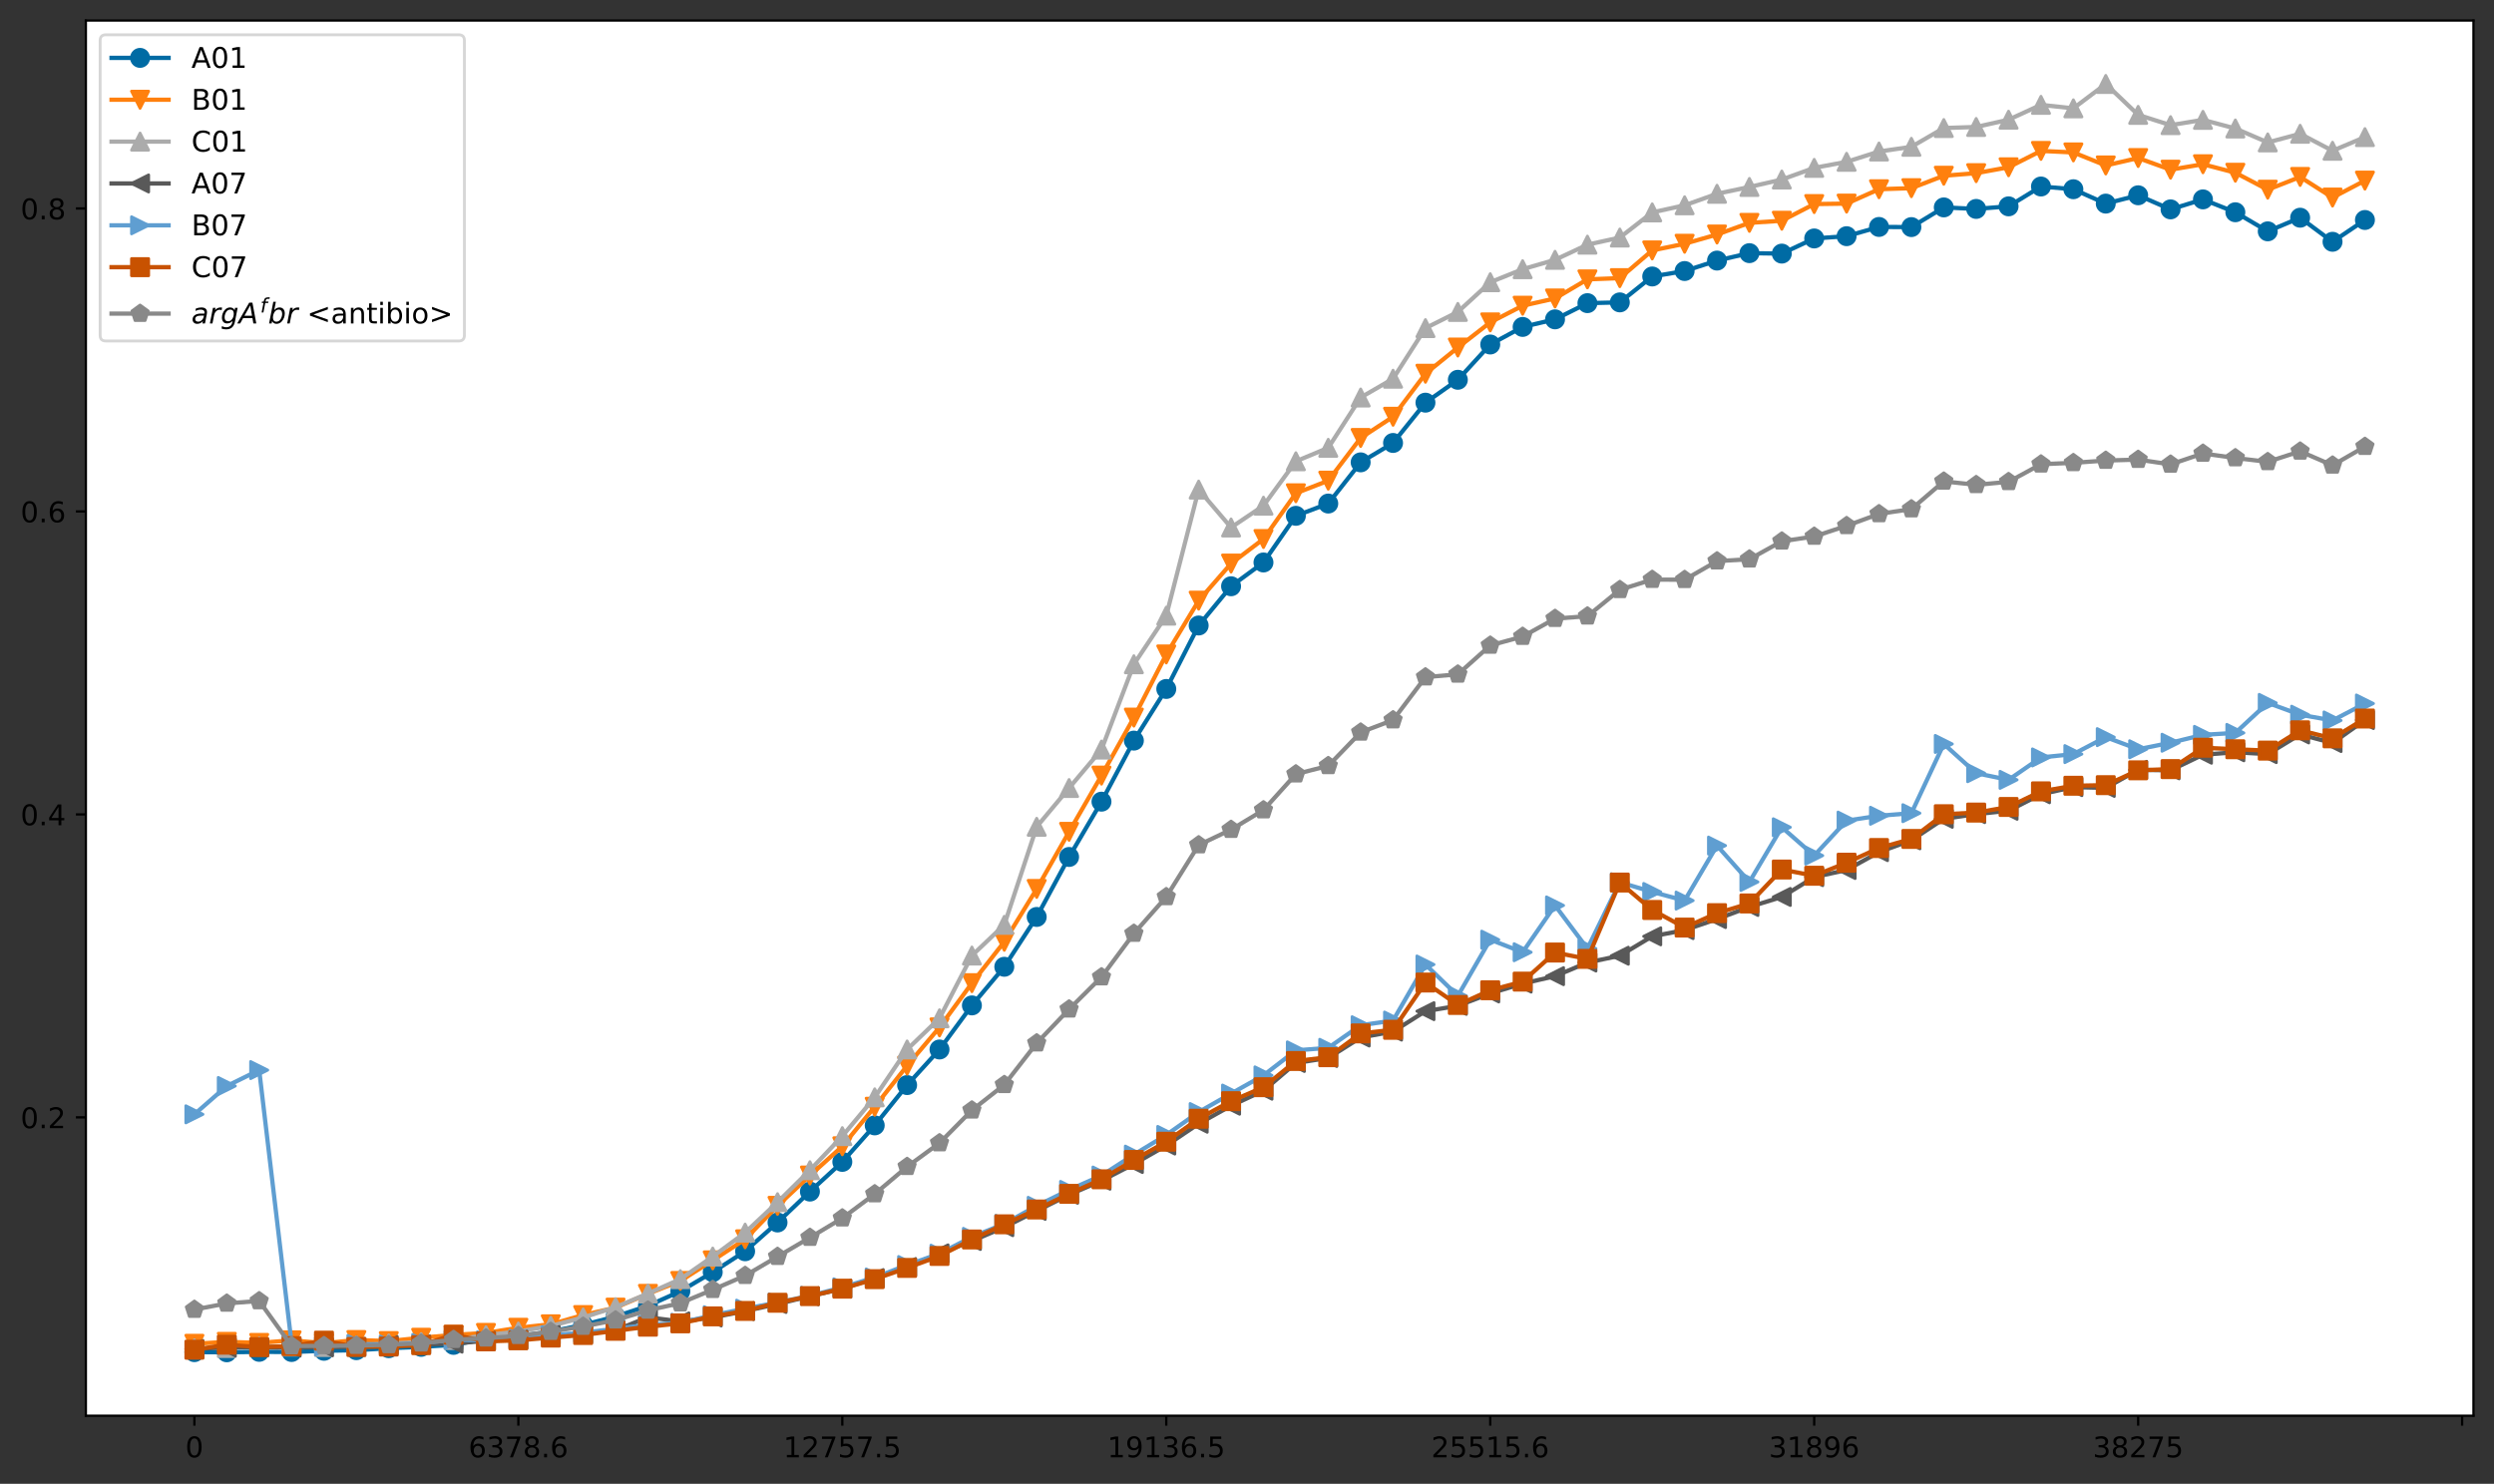<?xml version="1.0" encoding="utf-8" standalone="no"?>
<!DOCTYPE svg PUBLIC "-//W3C//DTD SVG 1.1//EN"
  "http://www.w3.org/Graphics/SVG/1.1/DTD/svg11.dtd">
<!-- Created with matplotlib (https://matplotlib.org/) -->
<svg height="520.318pt" version="1.1" viewBox="0 0 874.303 520.318" width="874.303pt" xmlns="http://www.w3.org/2000/svg" xmlns:xlink="http://www.w3.org/1999/xlink">
 <rect x="0" y="0" width="874.303" height="520.318" fill="#333333" stroke="none"/>
 <defs>
  <style type="text/css">*{stroke-linecap:butt;stroke-linejoin:round;}</style>
 </defs>
 <g id="figure_1">
  <g id="patch_1">
   <path d="M 0 520.318 
L 874.303 520.318 
L 874.303 0 
L 0 0 
z
" style="fill:none;"/>
  </g>
  <g id="axes_1">
   <g id="patch_2">
    <path d="M 30.103 496.44 
L 867.103 496.44 
L 867.103 7.2 
L 30.103 7.2 
z
" style="fill:#ffffff;"/>
   </g>
   <g id="matplotlib.axis_1">
    <g id="xtick_1">
     <g id="line2d_1">
      <defs>
       <path d="M 0 0 
L 0 3.5 
" id="mdc3e815fb2" style="stroke:#000000;stroke-width:0.8;"/>
      </defs>
      <g>
       <use style="stroke:#000000;stroke-width:0.8;" x="68.149" xlink:href="#mdc3e815fb2" y="496.44"/>
      </g>
     </g>
     <g id="text_1">
      <!-- 0 -->
      <g transform="translate(64.967 511.038)scale(0.1 -0.1)">
       <defs>
        <path d="M 31.781 66.406 
Q 24.172 66.406 20.328 58.906 
Q 16.5 51.422 16.5 36.375 
Q 16.5 21.391 20.328 13.891 
Q 24.172 6.391 31.781 6.391 
Q 39.453 6.391 43.281 13.891 
Q 47.125 21.391 47.125 36.375 
Q 47.125 51.422 43.281 58.906 
Q 39.453 66.406 31.781 66.406 
z
M 31.781 74.219 
Q 44.047 74.219 50.516 64.516 
Q 56.984 54.828 56.984 36.375 
Q 56.984 17.969 50.516 8.266 
Q 44.047 -1.422 31.781 -1.422 
Q 19.531 -1.422 13.062 8.266 
Q 6.594 17.969 6.594 36.375 
Q 6.594 54.828 13.062 64.516 
Q 19.531 74.219 31.781 74.219 
z
" id="DejaVuSans-48"/>
       </defs>
       <use xlink:href="#DejaVuSans-48"/>
      </g>
     </g>
    </g>
    <g id="xtick_2">
     <g id="line2d_2">
      <g>
       <use style="stroke:#000000;stroke-width:0.8;" x="181.717" xlink:href="#mdc3e815fb2" y="496.44"/>
      </g>
     </g>
     <g id="text_2">
      <!-- 6378.6 -->
      <g transform="translate(164.222 511.038)scale(0.1 -0.1)">
       <defs>
        <path d="M 33.016 40.375 
Q 26.375 40.375 22.484 35.828 
Q 18.609 31.297 18.609 23.391 
Q 18.609 15.531 22.484 10.953 
Q 26.375 6.391 33.016 6.391 
Q 39.656 6.391 43.531 10.953 
Q 47.406 15.531 47.406 23.391 
Q 47.406 31.297 43.531 35.828 
Q 39.656 40.375 33.016 40.375 
z
M 52.594 71.297 
L 52.594 62.312 
Q 48.875 64.062 45.094 64.984 
Q 41.312 65.922 37.594 65.922 
Q 27.828 65.922 22.672 59.328 
Q 17.531 52.734 16.797 39.406 
Q 19.672 43.656 24.016 45.922 
Q 28.375 48.188 33.594 48.188 
Q 44.578 48.188 50.953 41.516 
Q 57.328 34.859 57.328 23.391 
Q 57.328 12.156 50.688 5.359 
Q 44.047 -1.422 33.016 -1.422 
Q 20.359 -1.422 13.672 8.266 
Q 6.984 17.969 6.984 36.375 
Q 6.984 53.656 15.188 63.938 
Q 23.391 74.219 37.203 74.219 
Q 40.922 74.219 44.703 73.484 
Q 48.484 72.75 52.594 71.297 
z
" id="DejaVuSans-54"/>
        <path d="M 40.578 39.312 
Q 47.656 37.797 51.625 33 
Q 55.609 28.219 55.609 21.188 
Q 55.609 10.406 48.188 4.484 
Q 40.766 -1.422 27.094 -1.422 
Q 22.516 -1.422 17.656 -0.516 
Q 12.797 0.391 7.625 2.203 
L 7.625 11.719 
Q 11.719 9.328 16.594 8.109 
Q 21.484 6.891 26.812 6.891 
Q 36.078 6.891 40.938 10.547 
Q 45.797 14.203 45.797 21.188 
Q 45.797 27.641 41.281 31.266 
Q 36.766 34.906 28.719 34.906 
L 20.219 34.906 
L 20.219 43.016 
L 29.109 43.016 
Q 36.375 43.016 40.234 45.922 
Q 44.094 48.828 44.094 54.297 
Q 44.094 59.906 40.109 62.906 
Q 36.141 65.922 28.719 65.922 
Q 24.656 65.922 20.016 65.031 
Q 15.375 64.156 9.812 62.312 
L 9.812 71.094 
Q 15.438 72.656 20.344 73.438 
Q 25.25 74.219 29.594 74.219 
Q 40.828 74.219 47.359 69.109 
Q 53.906 64.016 53.906 55.328 
Q 53.906 49.266 50.438 45.094 
Q 46.969 40.922 40.578 39.312 
z
" id="DejaVuSans-51"/>
        <path d="M 8.203 72.906 
L 55.078 72.906 
L 55.078 68.703 
L 28.609 0 
L 18.312 0 
L 43.219 64.594 
L 8.203 64.594 
z
" id="DejaVuSans-55"/>
        <path d="M 31.781 34.625 
Q 24.75 34.625 20.719 30.859 
Q 16.703 27.094 16.703 20.516 
Q 16.703 13.922 20.719 10.156 
Q 24.75 6.391 31.781 6.391 
Q 38.812 6.391 42.859 10.172 
Q 46.922 13.969 46.922 20.516 
Q 46.922 27.094 42.891 30.859 
Q 38.875 34.625 31.781 34.625 
z
M 21.922 38.812 
Q 15.578 40.375 12.031 44.719 
Q 8.5 49.078 8.5 55.328 
Q 8.5 64.062 14.719 69.141 
Q 20.953 74.219 31.781 74.219 
Q 42.672 74.219 48.875 69.141 
Q 55.078 64.062 55.078 55.328 
Q 55.078 49.078 51.531 44.719 
Q 48 40.375 41.703 38.812 
Q 48.828 37.156 52.797 32.312 
Q 56.781 27.484 56.781 20.516 
Q 56.781 9.906 50.312 4.234 
Q 43.844 -1.422 31.781 -1.422 
Q 19.734 -1.422 13.25 4.234 
Q 6.781 9.906 6.781 20.516 
Q 6.781 27.484 10.781 32.312 
Q 14.797 37.156 21.922 38.812 
z
M 18.312 54.391 
Q 18.312 48.734 21.844 45.562 
Q 25.391 42.391 31.781 42.391 
Q 38.141 42.391 41.719 45.562 
Q 45.312 48.734 45.312 54.391 
Q 45.312 60.062 41.719 63.234 
Q 38.141 66.406 31.781 66.406 
Q 25.391 66.406 21.844 63.234 
Q 18.312 60.062 18.312 54.391 
z
" id="DejaVuSans-56"/>
        <path d="M 10.688 12.406 
L 21 12.406 
L 21 0 
L 10.688 0 
z
" id="DejaVuSans-46"/>
       </defs>
       <use xlink:href="#DejaVuSans-54"/>
       <use x="63.623" xlink:href="#DejaVuSans-51"/>
       <use x="127.246" xlink:href="#DejaVuSans-55"/>
       <use x="190.869" xlink:href="#DejaVuSans-56"/>
       <use x="254.492" xlink:href="#DejaVuSans-46"/>
       <use x="286.279" xlink:href="#DejaVuSans-54"/>
      </g>
     </g>
    </g>
    <g id="xtick_3">
     <g id="line2d_3">
      <g>
       <use style="stroke:#000000;stroke-width:0.8;" x="295.286" xlink:href="#mdc3e815fb2" y="496.44"/>
      </g>
     </g>
     <g id="text_3">
      <!-- 12757.5 -->
      <g transform="translate(274.609 511.038)scale(0.1 -0.1)">
       <defs>
        <path d="M 12.406 8.297 
L 28.516 8.297 
L 28.516 63.922 
L 10.984 60.406 
L 10.984 69.391 
L 28.422 72.906 
L 38.281 72.906 
L 38.281 8.297 
L 54.391 8.297 
L 54.391 0 
L 12.406 0 
z
" id="DejaVuSans-49"/>
        <path d="M 19.188 8.297 
L 53.609 8.297 
L 53.609 0 
L 7.328 0 
L 7.328 8.297 
Q 12.938 14.109 22.625 23.891 
Q 32.328 33.688 34.812 36.531 
Q 39.547 41.844 41.422 45.531 
Q 43.312 49.219 43.312 52.781 
Q 43.312 58.594 39.234 62.25 
Q 35.156 65.922 28.609 65.922 
Q 23.969 65.922 18.812 64.312 
Q 13.672 62.703 7.812 59.422 
L 7.812 69.391 
Q 13.766 71.781 18.938 73 
Q 24.125 74.219 28.422 74.219 
Q 39.75 74.219 46.484 68.547 
Q 53.219 62.891 53.219 53.422 
Q 53.219 48.922 51.531 44.891 
Q 49.859 40.875 45.406 35.406 
Q 44.188 33.984 37.641 27.219 
Q 31.109 20.453 19.188 8.297 
z
" id="DejaVuSans-50"/>
        <path d="M 10.797 72.906 
L 49.516 72.906 
L 49.516 64.594 
L 19.828 64.594 
L 19.828 46.734 
Q 21.969 47.469 24.109 47.828 
Q 26.266 48.188 28.422 48.188 
Q 40.625 48.188 47.75 41.5 
Q 54.891 34.812 54.891 23.391 
Q 54.891 11.625 47.562 5.094 
Q 40.234 -1.422 26.906 -1.422 
Q 22.312 -1.422 17.547 -0.641 
Q 12.797 0.141 7.719 1.703 
L 7.719 11.625 
Q 12.109 9.234 16.797 8.062 
Q 21.484 6.891 26.703 6.891 
Q 35.156 6.891 40.078 11.328 
Q 45.016 15.766 45.016 23.391 
Q 45.016 31 40.078 35.438 
Q 35.156 39.891 26.703 39.891 
Q 22.75 39.891 18.812 39.016 
Q 14.891 38.141 10.797 36.281 
z
" id="DejaVuSans-53"/>
       </defs>
       <use xlink:href="#DejaVuSans-49"/>
       <use x="63.623" xlink:href="#DejaVuSans-50"/>
       <use x="127.246" xlink:href="#DejaVuSans-55"/>
       <use x="190.869" xlink:href="#DejaVuSans-53"/>
       <use x="254.492" xlink:href="#DejaVuSans-55"/>
       <use x="318.115" xlink:href="#DejaVuSans-46"/>
       <use x="349.902" xlink:href="#DejaVuSans-53"/>
      </g>
     </g>
    </g>
    <g id="xtick_4">
     <g id="line2d_4">
      <g>
       <use style="stroke:#000000;stroke-width:0.8;" x="408.854" xlink:href="#mdc3e815fb2" y="496.44"/>
      </g>
     </g>
     <g id="text_4">
      <!-- 19136.5 -->
      <g transform="translate(388.178 511.038)scale(0.1 -0.1)">
       <defs>
        <path d="M 10.984 1.516 
L 10.984 10.5 
Q 14.703 8.734 18.5 7.812 
Q 22.312 6.891 25.984 6.891 
Q 35.75 6.891 40.891 13.453 
Q 46.047 20.016 46.781 33.406 
Q 43.953 29.203 39.594 26.953 
Q 35.25 24.703 29.984 24.703 
Q 19.047 24.703 12.672 31.312 
Q 6.297 37.938 6.297 49.422 
Q 6.297 60.641 12.938 67.422 
Q 19.578 74.219 30.609 74.219 
Q 43.266 74.219 49.922 64.516 
Q 56.594 54.828 56.594 36.375 
Q 56.594 19.141 48.406 8.859 
Q 40.234 -1.422 26.422 -1.422 
Q 22.703 -1.422 18.891 -0.688 
Q 15.094 0.047 10.984 1.516 
z
M 30.609 32.422 
Q 37.25 32.422 41.125 36.953 
Q 45.016 41.5 45.016 49.422 
Q 45.016 57.281 41.125 61.844 
Q 37.25 66.406 30.609 66.406 
Q 23.969 66.406 20.094 61.844 
Q 16.219 57.281 16.219 49.422 
Q 16.219 41.5 20.094 36.953 
Q 23.969 32.422 30.609 32.422 
z
" id="DejaVuSans-57"/>
       </defs>
       <use xlink:href="#DejaVuSans-49"/>
       <use x="63.623" xlink:href="#DejaVuSans-57"/>
       <use x="127.246" xlink:href="#DejaVuSans-49"/>
       <use x="190.869" xlink:href="#DejaVuSans-51"/>
       <use x="254.492" xlink:href="#DejaVuSans-54"/>
       <use x="318.115" xlink:href="#DejaVuSans-46"/>
       <use x="349.902" xlink:href="#DejaVuSans-53"/>
      </g>
     </g>
    </g>
    <g id="xtick_5">
     <g id="line2d_5">
      <g>
       <use style="stroke:#000000;stroke-width:0.8;" x="522.423" xlink:href="#mdc3e815fb2" y="496.44"/>
      </g>
     </g>
     <g id="text_5">
      <!-- 25515.6 -->
      <g transform="translate(501.746 511.038)scale(0.1 -0.1)">
       <use xlink:href="#DejaVuSans-50"/>
       <use x="63.623" xlink:href="#DejaVuSans-53"/>
       <use x="127.246" xlink:href="#DejaVuSans-53"/>
       <use x="190.869" xlink:href="#DejaVuSans-49"/>
       <use x="254.492" xlink:href="#DejaVuSans-53"/>
       <use x="318.115" xlink:href="#DejaVuSans-46"/>
       <use x="349.902" xlink:href="#DejaVuSans-54"/>
      </g>
     </g>
    </g>
    <g id="xtick_6">
     <g id="line2d_6">
      <g>
       <use style="stroke:#000000;stroke-width:0.8;" x="635.991" xlink:href="#mdc3e815fb2" y="496.44"/>
      </g>
     </g>
     <g id="text_6">
      <!-- 31896 -->
      <g transform="translate(620.085 511.038)scale(0.1 -0.1)">
       <use xlink:href="#DejaVuSans-51"/>
       <use x="63.623" xlink:href="#DejaVuSans-49"/>
       <use x="127.246" xlink:href="#DejaVuSans-56"/>
       <use x="190.869" xlink:href="#DejaVuSans-57"/>
       <use x="254.492" xlink:href="#DejaVuSans-54"/>
      </g>
     </g>
    </g>
    <g id="xtick_7">
     <g id="line2d_7">
      <g>
       <use style="stroke:#000000;stroke-width:0.8;" x="749.56" xlink:href="#mdc3e815fb2" y="496.44"/>
      </g>
     </g>
     <g id="text_7">
      <!-- 38275 -->
      <g transform="translate(733.653 511.038)scale(0.1 -0.1)">
       <use xlink:href="#DejaVuSans-51"/>
       <use x="63.623" xlink:href="#DejaVuSans-56"/>
       <use x="127.246" xlink:href="#DejaVuSans-50"/>
       <use x="190.869" xlink:href="#DejaVuSans-55"/>
       <use x="254.492" xlink:href="#DejaVuSans-53"/>
      </g>
     </g>
    </g>
    <g id="xtick_8">
     <g id="line2d_8">
      <g>
       <use style="stroke:#000000;stroke-width:0.8;" x="863.128" xlink:href="#mdc3e815fb2" y="496.44"/>
      </g>
     </g>
    </g>
   </g>
   <g id="matplotlib.axis_2">
    <g id="ytick_1">
     <g id="line2d_9">
      <defs>
       <path d="M 0 0 
L -3.5 0 
" id="m9fd9bb6925" style="stroke:#000000;stroke-width:0.8;"/>
      </defs>
      <g>
       <use style="stroke:#000000;stroke-width:0.8;" x="30.103" xlink:href="#m9fd9bb6925" y="391.815"/>
      </g>
     </g>
     <g id="text_8">
      <!-- 0.2 -->
      <g transform="translate(7.2 395.614)scale(0.1 -0.1)">
       <use xlink:href="#DejaVuSans-48"/>
       <use x="63.623" xlink:href="#DejaVuSans-46"/>
       <use x="95.41" xlink:href="#DejaVuSans-50"/>
      </g>
     </g>
    </g>
    <g id="ytick_2">
     <g id="line2d_10">
      <g>
       <use style="stroke:#000000;stroke-width:0.8;" x="30.103" xlink:href="#m9fd9bb6925" y="285.577"/>
      </g>
     </g>
     <g id="text_9">
      <!-- 0.4 -->
      <g transform="translate(7.2 289.376)scale(0.1 -0.1)">
       <defs>
        <path d="M 37.797 64.312 
L 12.891 25.391 
L 37.797 25.391 
z
M 35.203 72.906 
L 47.609 72.906 
L 47.609 25.391 
L 58.016 25.391 
L 58.016 17.188 
L 47.609 17.188 
L 47.609 0 
L 37.797 0 
L 37.797 17.188 
L 4.891 17.188 
L 4.891 26.703 
z
" id="DejaVuSans-52"/>
       </defs>
       <use xlink:href="#DejaVuSans-48"/>
       <use x="63.623" xlink:href="#DejaVuSans-46"/>
       <use x="95.41" xlink:href="#DejaVuSans-52"/>
      </g>
     </g>
    </g>
    <g id="ytick_3">
     <g id="line2d_11">
      <g>
       <use style="stroke:#000000;stroke-width:0.8;" x="30.103" xlink:href="#m9fd9bb6925" y="179.339"/>
      </g>
     </g>
     <g id="text_10">
      <!-- 0.6 -->
      <g transform="translate(7.2 183.139)scale(0.1 -0.1)">
       <use xlink:href="#DejaVuSans-48"/>
       <use x="63.623" xlink:href="#DejaVuSans-46"/>
       <use x="95.41" xlink:href="#DejaVuSans-54"/>
      </g>
     </g>
    </g>
    <g id="ytick_4">
     <g id="line2d_12">
      <g>
       <use style="stroke:#000000;stroke-width:0.8;" x="30.103" xlink:href="#m9fd9bb6925" y="73.102"/>
      </g>
     </g>
     <g id="text_11">
      <!-- 0.8 -->
      <g transform="translate(7.2 76.901)scale(0.1 -0.1)">
       <use xlink:href="#DejaVuSans-48"/>
       <use x="63.623" xlink:href="#DejaVuSans-46"/>
       <use x="95.41" xlink:href="#DejaVuSans-56"/>
      </g>
     </g>
    </g>
   </g>
   <g id="line2d_13">
    <path clip-path="url(#pd46ea5f0ba)" d="M 68.149 474.149 
L 79.505 474.202 
L 90.862 474.042 
L 102.219 474.096 
L 113.576 473.671 
L 124.933 473.458 
L 136.29 472.768 
L 147.647 472.29 
L 159.003 471.599 
L 170.36 469.474 
L 181.717 468.571 
L 193.074 466.925 
L 204.431 464.587 
L 215.788 461.666 
L 227.145 457.894 
L 238.501 452.795 
L 249.858 446.102 
L 261.215 438.772 
L 272.572 428.679 
L 283.929 417.843 
L 295.286 407.432 
L 306.642 394.63 
L 317.999 380.5 
L 329.356 368.017 
L 340.713 352.56 
L 352.07 339.014 
L 363.427 321.538 
L 374.784 300.503 
L 386.14 281.115 
L 397.497 259.708 
L 408.854 241.595 
L 420.211 219.338 
L 431.568 205.58 
L 442.925 197.24 
L 454.282 180.88 
L 465.638 176.577 
L 476.995 162.129 
L 488.352 155.33 
L 499.709 141.2 
L 511.066 133.179 
L 522.423 120.802 
L 533.78 114.641 
L 545.136 111.985 
L 556.493 106.301 
L 567.85 106.035 
L 579.207 96.952 
L 590.564 95.04 
L 601.921 91.375 
L 613.277 88.772 
L 624.634 88.931 
L 635.991 83.619 
L 647.348 82.823 
L 658.705 79.582 
L 670.062 79.635 
L 681.419 72.73 
L 692.775 73.261 
L 704.132 72.358 
L 715.489 65.4 
L 726.846 66.356 
L 738.203 71.402 
L 749.56 68.48 
L 760.917 73.421 
L 772.273 69.915 
L 783.63 74.43 
L 794.987 81.123 
L 806.344 76.342 
L 817.701 84.788 
L 829.058 77.139 
" style="fill:none;stroke:#006ba4;stroke-linecap:square;stroke-width:1.5;"/>
    <defs>
     <path d="M 0 3 
C 0.796 3 1.559 2.684 2.121 2.121 
C 2.684 1.559 3 0.796 3 0 
C 3 -0.796 2.684 -1.559 2.121 -2.121 
C 1.559 -2.684 0.796 -3 0 -3 
C -0.796 -3 -1.559 -2.684 -2.121 -2.121 
C -2.684 -1.559 -3 -0.796 -3 0 
C -3 0.796 -2.684 1.559 -2.121 2.121 
C -1.559 2.684 -0.796 3 0 3 
z
" id="mc646143d0d" style="stroke:#006ba4;"/>
    </defs>
    <g clip-path="url(#pd46ea5f0ba)">
     <use style="fill:#006ba4;stroke:#006ba4;" x="68.149" xlink:href="#mc646143d0d" y="474.149"/>
     <use style="fill:#006ba4;stroke:#006ba4;" x="79.505" xlink:href="#mc646143d0d" y="474.202"/>
     <use style="fill:#006ba4;stroke:#006ba4;" x="90.862" xlink:href="#mc646143d0d" y="474.042"/>
     <use style="fill:#006ba4;stroke:#006ba4;" x="102.219" xlink:href="#mc646143d0d" y="474.096"/>
     <use style="fill:#006ba4;stroke:#006ba4;" x="113.576" xlink:href="#mc646143d0d" y="473.671"/>
     <use style="fill:#006ba4;stroke:#006ba4;" x="124.933" xlink:href="#mc646143d0d" y="473.458"/>
     <use style="fill:#006ba4;stroke:#006ba4;" x="136.29" xlink:href="#mc646143d0d" y="472.768"/>
     <use style="fill:#006ba4;stroke:#006ba4;" x="147.647" xlink:href="#mc646143d0d" y="472.29"/>
     <use style="fill:#006ba4;stroke:#006ba4;" x="159.003" xlink:href="#mc646143d0d" y="471.599"/>
     <use style="fill:#006ba4;stroke:#006ba4;" x="170.36" xlink:href="#mc646143d0d" y="469.474"/>
     <use style="fill:#006ba4;stroke:#006ba4;" x="181.717" xlink:href="#mc646143d0d" y="468.571"/>
     <use style="fill:#006ba4;stroke:#006ba4;" x="193.074" xlink:href="#mc646143d0d" y="466.925"/>
     <use style="fill:#006ba4;stroke:#006ba4;" x="204.431" xlink:href="#mc646143d0d" y="464.587"/>
     <use style="fill:#006ba4;stroke:#006ba4;" x="215.788" xlink:href="#mc646143d0d" y="461.666"/>
     <use style="fill:#006ba4;stroke:#006ba4;" x="227.145" xlink:href="#mc646143d0d" y="457.894"/>
     <use style="fill:#006ba4;stroke:#006ba4;" x="238.501" xlink:href="#mc646143d0d" y="452.795"/>
     <use style="fill:#006ba4;stroke:#006ba4;" x="249.858" xlink:href="#mc646143d0d" y="446.102"/>
     <use style="fill:#006ba4;stroke:#006ba4;" x="261.215" xlink:href="#mc646143d0d" y="438.772"/>
     <use style="fill:#006ba4;stroke:#006ba4;" x="272.572" xlink:href="#mc646143d0d" y="428.679"/>
     <use style="fill:#006ba4;stroke:#006ba4;" x="283.929" xlink:href="#mc646143d0d" y="417.843"/>
     <use style="fill:#006ba4;stroke:#006ba4;" x="295.286" xlink:href="#mc646143d0d" y="407.432"/>
     <use style="fill:#006ba4;stroke:#006ba4;" x="306.642" xlink:href="#mc646143d0d" y="394.63"/>
     <use style="fill:#006ba4;stroke:#006ba4;" x="317.999" xlink:href="#mc646143d0d" y="380.5"/>
     <use style="fill:#006ba4;stroke:#006ba4;" x="329.356" xlink:href="#mc646143d0d" y="368.017"/>
     <use style="fill:#006ba4;stroke:#006ba4;" x="340.713" xlink:href="#mc646143d0d" y="352.56"/>
     <use style="fill:#006ba4;stroke:#006ba4;" x="352.07" xlink:href="#mc646143d0d" y="339.014"/>
     <use style="fill:#006ba4;stroke:#006ba4;" x="363.427" xlink:href="#mc646143d0d" y="321.538"/>
     <use style="fill:#006ba4;stroke:#006ba4;" x="374.784" xlink:href="#mc646143d0d" y="300.503"/>
     <use style="fill:#006ba4;stroke:#006ba4;" x="386.14" xlink:href="#mc646143d0d" y="281.115"/>
     <use style="fill:#006ba4;stroke:#006ba4;" x="397.497" xlink:href="#mc646143d0d" y="259.708"/>
     <use style="fill:#006ba4;stroke:#006ba4;" x="408.854" xlink:href="#mc646143d0d" y="241.595"/>
     <use style="fill:#006ba4;stroke:#006ba4;" x="420.211" xlink:href="#mc646143d0d" y="219.338"/>
     <use style="fill:#006ba4;stroke:#006ba4;" x="431.568" xlink:href="#mc646143d0d" y="205.58"/>
     <use style="fill:#006ba4;stroke:#006ba4;" x="442.925" xlink:href="#mc646143d0d" y="197.24"/>
     <use style="fill:#006ba4;stroke:#006ba4;" x="454.282" xlink:href="#mc646143d0d" y="180.88"/>
     <use style="fill:#006ba4;stroke:#006ba4;" x="465.638" xlink:href="#mc646143d0d" y="176.577"/>
     <use style="fill:#006ba4;stroke:#006ba4;" x="476.995" xlink:href="#mc646143d0d" y="162.129"/>
     <use style="fill:#006ba4;stroke:#006ba4;" x="488.352" xlink:href="#mc646143d0d" y="155.33"/>
     <use style="fill:#006ba4;stroke:#006ba4;" x="499.709" xlink:href="#mc646143d0d" y="141.2"/>
     <use style="fill:#006ba4;stroke:#006ba4;" x="511.066" xlink:href="#mc646143d0d" y="133.179"/>
     <use style="fill:#006ba4;stroke:#006ba4;" x="522.423" xlink:href="#mc646143d0d" y="120.802"/>
     <use style="fill:#006ba4;stroke:#006ba4;" x="533.78" xlink:href="#mc646143d0d" y="114.641"/>
     <use style="fill:#006ba4;stroke:#006ba4;" x="545.136" xlink:href="#mc646143d0d" y="111.985"/>
     <use style="fill:#006ba4;stroke:#006ba4;" x="556.493" xlink:href="#mc646143d0d" y="106.301"/>
     <use style="fill:#006ba4;stroke:#006ba4;" x="567.85" xlink:href="#mc646143d0d" y="106.035"/>
     <use style="fill:#006ba4;stroke:#006ba4;" x="579.207" xlink:href="#mc646143d0d" y="96.952"/>
     <use style="fill:#006ba4;stroke:#006ba4;" x="590.564" xlink:href="#mc646143d0d" y="95.04"/>
     <use style="fill:#006ba4;stroke:#006ba4;" x="601.921" xlink:href="#mc646143d0d" y="91.375"/>
     <use style="fill:#006ba4;stroke:#006ba4;" x="613.277" xlink:href="#mc646143d0d" y="88.772"/>
     <use style="fill:#006ba4;stroke:#006ba4;" x="624.634" xlink:href="#mc646143d0d" y="88.931"/>
     <use style="fill:#006ba4;stroke:#006ba4;" x="635.991" xlink:href="#mc646143d0d" y="83.619"/>
     <use style="fill:#006ba4;stroke:#006ba4;" x="647.348" xlink:href="#mc646143d0d" y="82.823"/>
     <use style="fill:#006ba4;stroke:#006ba4;" x="658.705" xlink:href="#mc646143d0d" y="79.582"/>
     <use style="fill:#006ba4;stroke:#006ba4;" x="670.062" xlink:href="#mc646143d0d" y="79.635"/>
     <use style="fill:#006ba4;stroke:#006ba4;" x="681.419" xlink:href="#mc646143d0d" y="72.73"/>
     <use style="fill:#006ba4;stroke:#006ba4;" x="692.775" xlink:href="#mc646143d0d" y="73.261"/>
     <use style="fill:#006ba4;stroke:#006ba4;" x="704.132" xlink:href="#mc646143d0d" y="72.358"/>
     <use style="fill:#006ba4;stroke:#006ba4;" x="715.489" xlink:href="#mc646143d0d" y="65.4"/>
     <use style="fill:#006ba4;stroke:#006ba4;" x="726.846" xlink:href="#mc646143d0d" y="66.356"/>
     <use style="fill:#006ba4;stroke:#006ba4;" x="738.203" xlink:href="#mc646143d0d" y="71.402"/>
     <use style="fill:#006ba4;stroke:#006ba4;" x="749.56" xlink:href="#mc646143d0d" y="68.48"/>
     <use style="fill:#006ba4;stroke:#006ba4;" x="760.917" xlink:href="#mc646143d0d" y="73.421"/>
     <use style="fill:#006ba4;stroke:#006ba4;" x="772.273" xlink:href="#mc646143d0d" y="69.915"/>
     <use style="fill:#006ba4;stroke:#006ba4;" x="783.63" xlink:href="#mc646143d0d" y="74.43"/>
     <use style="fill:#006ba4;stroke:#006ba4;" x="794.987" xlink:href="#mc646143d0d" y="81.123"/>
     <use style="fill:#006ba4;stroke:#006ba4;" x="806.344" xlink:href="#mc646143d0d" y="76.342"/>
     <use style="fill:#006ba4;stroke:#006ba4;" x="817.701" xlink:href="#mc646143d0d" y="84.788"/>
     <use style="fill:#006ba4;stroke:#006ba4;" x="829.058" xlink:href="#mc646143d0d" y="77.139"/>
    </g>
   </g>
   <g id="line2d_14">
    <path clip-path="url(#pd46ea5f0ba)" d="M 68.149 471.227 
L 79.505 470.537 
L 90.862 470.908 
L 102.219 470.005 
L 113.576 471.015 
L 124.933 469.899 
L 136.29 470.271 
L 147.647 469.102 
L 159.003 468.093 
L 170.36 467.403 
L 181.717 465.597 
L 193.074 464.375 
L 204.431 461.135 
L 215.788 458.532 
L 227.145 453.698 
L 238.501 449.183 
L 249.858 441.959 
L 261.215 434.575 
L 272.572 422.836 
L 283.929 412.212 
L 295.286 401.96 
L 306.642 388.096 
L 317.999 373.701 
L 329.356 360.262 
L 340.713 344.751 
L 352.07 330.25 
L 363.427 311.711 
L 374.784 291.686 
L 386.14 271.979 
L 397.497 251.634 
L 408.854 229.484 
L 420.211 210.626 
L 431.568 197.612 
L 442.925 189.007 
L 454.282 172.965 
L 465.638 168.556 
L 476.995 153.577 
L 488.352 146.14 
L 499.709 131.054 
L 511.066 121.865 
L 522.423 113.047 
L 533.78 107.204 
L 545.136 104.654 
L 556.493 97.961 
L 567.85 97.536 
L 579.207 87.816 
L 590.564 85.478 
L 601.921 82.238 
L 613.277 78.148 
L 624.634 77.404 
L 635.991 71.561 
L 647.348 71.402 
L 658.705 66.356 
L 670.062 65.984 
L 681.419 61.628 
L 692.775 60.725 
L 704.132 58.654 
L 715.489 52.917 
L 726.846 53.448 
L 738.203 58.016 
L 749.56 55.413 
L 760.917 59.503 
L 772.273 57.591 
L 783.63 60.566 
L 794.987 66.515 
L 806.344 62.053 
L 817.701 69.277 
L 829.058 63.328 
" style="fill:none;stroke:#ff800e;stroke-linecap:square;stroke-width:1.5;"/>
    <defs>
     <path d="M -0 3 
L 3 -3 
L -3 -3 
z
" id="m9e90086cc6" style="stroke:#ff800e;stroke-linejoin:miter;"/>
    </defs>
    <g clip-path="url(#pd46ea5f0ba)">
     <use style="fill:#ff800e;stroke:#ff800e;stroke-linejoin:miter;" x="68.149" xlink:href="#m9e90086cc6" y="471.227"/>
     <use style="fill:#ff800e;stroke:#ff800e;stroke-linejoin:miter;" x="79.505" xlink:href="#m9e90086cc6" y="470.537"/>
     <use style="fill:#ff800e;stroke:#ff800e;stroke-linejoin:miter;" x="90.862" xlink:href="#m9e90086cc6" y="470.908"/>
     <use style="fill:#ff800e;stroke:#ff800e;stroke-linejoin:miter;" x="102.219" xlink:href="#m9e90086cc6" y="470.005"/>
     <use style="fill:#ff800e;stroke:#ff800e;stroke-linejoin:miter;" x="113.576" xlink:href="#m9e90086cc6" y="471.015"/>
     <use style="fill:#ff800e;stroke:#ff800e;stroke-linejoin:miter;" x="124.933" xlink:href="#m9e90086cc6" y="469.899"/>
     <use style="fill:#ff800e;stroke:#ff800e;stroke-linejoin:miter;" x="136.29" xlink:href="#m9e90086cc6" y="470.271"/>
     <use style="fill:#ff800e;stroke:#ff800e;stroke-linejoin:miter;" x="147.647" xlink:href="#m9e90086cc6" y="469.102"/>
     <use style="fill:#ff800e;stroke:#ff800e;stroke-linejoin:miter;" x="159.003" xlink:href="#m9e90086cc6" y="468.093"/>
     <use style="fill:#ff800e;stroke:#ff800e;stroke-linejoin:miter;" x="170.36" xlink:href="#m9e90086cc6" y="467.403"/>
     <use style="fill:#ff800e;stroke:#ff800e;stroke-linejoin:miter;" x="181.717" xlink:href="#m9e90086cc6" y="465.597"/>
     <use style="fill:#ff800e;stroke:#ff800e;stroke-linejoin:miter;" x="193.074" xlink:href="#m9e90086cc6" y="464.375"/>
     <use style="fill:#ff800e;stroke:#ff800e;stroke-linejoin:miter;" x="204.431" xlink:href="#m9e90086cc6" y="461.135"/>
     <use style="fill:#ff800e;stroke:#ff800e;stroke-linejoin:miter;" x="215.788" xlink:href="#m9e90086cc6" y="458.532"/>
     <use style="fill:#ff800e;stroke:#ff800e;stroke-linejoin:miter;" x="227.145" xlink:href="#m9e90086cc6" y="453.698"/>
     <use style="fill:#ff800e;stroke:#ff800e;stroke-linejoin:miter;" x="238.501" xlink:href="#m9e90086cc6" y="449.183"/>
     <use style="fill:#ff800e;stroke:#ff800e;stroke-linejoin:miter;" x="249.858" xlink:href="#m9e90086cc6" y="441.959"/>
     <use style="fill:#ff800e;stroke:#ff800e;stroke-linejoin:miter;" x="261.215" xlink:href="#m9e90086cc6" y="434.575"/>
     <use style="fill:#ff800e;stroke:#ff800e;stroke-linejoin:miter;" x="272.572" xlink:href="#m9e90086cc6" y="422.836"/>
     <use style="fill:#ff800e;stroke:#ff800e;stroke-linejoin:miter;" x="283.929" xlink:href="#m9e90086cc6" y="412.212"/>
     <use style="fill:#ff800e;stroke:#ff800e;stroke-linejoin:miter;" x="295.286" xlink:href="#m9e90086cc6" y="401.96"/>
     <use style="fill:#ff800e;stroke:#ff800e;stroke-linejoin:miter;" x="306.642" xlink:href="#m9e90086cc6" y="388.096"/>
     <use style="fill:#ff800e;stroke:#ff800e;stroke-linejoin:miter;" x="317.999" xlink:href="#m9e90086cc6" y="373.701"/>
     <use style="fill:#ff800e;stroke:#ff800e;stroke-linejoin:miter;" x="329.356" xlink:href="#m9e90086cc6" y="360.262"/>
     <use style="fill:#ff800e;stroke:#ff800e;stroke-linejoin:miter;" x="340.713" xlink:href="#m9e90086cc6" y="344.751"/>
     <use style="fill:#ff800e;stroke:#ff800e;stroke-linejoin:miter;" x="352.07" xlink:href="#m9e90086cc6" y="330.25"/>
     <use style="fill:#ff800e;stroke:#ff800e;stroke-linejoin:miter;" x="363.427" xlink:href="#m9e90086cc6" y="311.711"/>
     <use style="fill:#ff800e;stroke:#ff800e;stroke-linejoin:miter;" x="374.784" xlink:href="#m9e90086cc6" y="291.686"/>
     <use style="fill:#ff800e;stroke:#ff800e;stroke-linejoin:miter;" x="386.14" xlink:href="#m9e90086cc6" y="271.979"/>
     <use style="fill:#ff800e;stroke:#ff800e;stroke-linejoin:miter;" x="397.497" xlink:href="#m9e90086cc6" y="251.634"/>
     <use style="fill:#ff800e;stroke:#ff800e;stroke-linejoin:miter;" x="408.854" xlink:href="#m9e90086cc6" y="229.484"/>
     <use style="fill:#ff800e;stroke:#ff800e;stroke-linejoin:miter;" x="420.211" xlink:href="#m9e90086cc6" y="210.626"/>
     <use style="fill:#ff800e;stroke:#ff800e;stroke-linejoin:miter;" x="431.568" xlink:href="#m9e90086cc6" y="197.612"/>
     <use style="fill:#ff800e;stroke:#ff800e;stroke-linejoin:miter;" x="442.925" xlink:href="#m9e90086cc6" y="189.007"/>
     <use style="fill:#ff800e;stroke:#ff800e;stroke-linejoin:miter;" x="454.282" xlink:href="#m9e90086cc6" y="172.965"/>
     <use style="fill:#ff800e;stroke:#ff800e;stroke-linejoin:miter;" x="465.638" xlink:href="#m9e90086cc6" y="168.556"/>
     <use style="fill:#ff800e;stroke:#ff800e;stroke-linejoin:miter;" x="476.995" xlink:href="#m9e90086cc6" y="153.577"/>
     <use style="fill:#ff800e;stroke:#ff800e;stroke-linejoin:miter;" x="488.352" xlink:href="#m9e90086cc6" y="146.14"/>
     <use style="fill:#ff800e;stroke:#ff800e;stroke-linejoin:miter;" x="499.709" xlink:href="#m9e90086cc6" y="131.054"/>
     <use style="fill:#ff800e;stroke:#ff800e;stroke-linejoin:miter;" x="511.066" xlink:href="#m9e90086cc6" y="121.865"/>
     <use style="fill:#ff800e;stroke:#ff800e;stroke-linejoin:miter;" x="522.423" xlink:href="#m9e90086cc6" y="113.047"/>
     <use style="fill:#ff800e;stroke:#ff800e;stroke-linejoin:miter;" x="533.78" xlink:href="#m9e90086cc6" y="107.204"/>
     <use style="fill:#ff800e;stroke:#ff800e;stroke-linejoin:miter;" x="545.136" xlink:href="#m9e90086cc6" y="104.654"/>
     <use style="fill:#ff800e;stroke:#ff800e;stroke-linejoin:miter;" x="556.493" xlink:href="#m9e90086cc6" y="97.961"/>
     <use style="fill:#ff800e;stroke:#ff800e;stroke-linejoin:miter;" x="567.85" xlink:href="#m9e90086cc6" y="97.536"/>
     <use style="fill:#ff800e;stroke:#ff800e;stroke-linejoin:miter;" x="579.207" xlink:href="#m9e90086cc6" y="87.816"/>
     <use style="fill:#ff800e;stroke:#ff800e;stroke-linejoin:miter;" x="590.564" xlink:href="#m9e90086cc6" y="85.478"/>
     <use style="fill:#ff800e;stroke:#ff800e;stroke-linejoin:miter;" x="601.921" xlink:href="#m9e90086cc6" y="82.238"/>
     <use style="fill:#ff800e;stroke:#ff800e;stroke-linejoin:miter;" x="613.277" xlink:href="#m9e90086cc6" y="78.148"/>
     <use style="fill:#ff800e;stroke:#ff800e;stroke-linejoin:miter;" x="624.634" xlink:href="#m9e90086cc6" y="77.404"/>
     <use style="fill:#ff800e;stroke:#ff800e;stroke-linejoin:miter;" x="635.991" xlink:href="#m9e90086cc6" y="71.561"/>
     <use style="fill:#ff800e;stroke:#ff800e;stroke-linejoin:miter;" x="647.348" xlink:href="#m9e90086cc6" y="71.402"/>
     <use style="fill:#ff800e;stroke:#ff800e;stroke-linejoin:miter;" x="658.705" xlink:href="#m9e90086cc6" y="66.356"/>
     <use style="fill:#ff800e;stroke:#ff800e;stroke-linejoin:miter;" x="670.062" xlink:href="#m9e90086cc6" y="65.984"/>
     <use style="fill:#ff800e;stroke:#ff800e;stroke-linejoin:miter;" x="681.419" xlink:href="#m9e90086cc6" y="61.628"/>
     <use style="fill:#ff800e;stroke:#ff800e;stroke-linejoin:miter;" x="692.775" xlink:href="#m9e90086cc6" y="60.725"/>
     <use style="fill:#ff800e;stroke:#ff800e;stroke-linejoin:miter;" x="704.132" xlink:href="#m9e90086cc6" y="58.654"/>
     <use style="fill:#ff800e;stroke:#ff800e;stroke-linejoin:miter;" x="715.489" xlink:href="#m9e90086cc6" y="52.917"/>
     <use style="fill:#ff800e;stroke:#ff800e;stroke-linejoin:miter;" x="726.846" xlink:href="#m9e90086cc6" y="53.448"/>
     <use style="fill:#ff800e;stroke:#ff800e;stroke-linejoin:miter;" x="738.203" xlink:href="#m9e90086cc6" y="58.016"/>
     <use style="fill:#ff800e;stroke:#ff800e;stroke-linejoin:miter;" x="749.56" xlink:href="#m9e90086cc6" y="55.413"/>
     <use style="fill:#ff800e;stroke:#ff800e;stroke-linejoin:miter;" x="760.917" xlink:href="#m9e90086cc6" y="59.503"/>
     <use style="fill:#ff800e;stroke:#ff800e;stroke-linejoin:miter;" x="772.273" xlink:href="#m9e90086cc6" y="57.591"/>
     <use style="fill:#ff800e;stroke:#ff800e;stroke-linejoin:miter;" x="783.63" xlink:href="#m9e90086cc6" y="60.566"/>
     <use style="fill:#ff800e;stroke:#ff800e;stroke-linejoin:miter;" x="794.987" xlink:href="#m9e90086cc6" y="66.515"/>
     <use style="fill:#ff800e;stroke:#ff800e;stroke-linejoin:miter;" x="806.344" xlink:href="#m9e90086cc6" y="62.053"/>
     <use style="fill:#ff800e;stroke:#ff800e;stroke-linejoin:miter;" x="817.701" xlink:href="#m9e90086cc6" y="69.277"/>
     <use style="fill:#ff800e;stroke:#ff800e;stroke-linejoin:miter;" x="829.058" xlink:href="#m9e90086cc6" y="63.328"/>
    </g>
   </g>
   <g id="line2d_15">
    <path clip-path="url(#pd46ea5f0ba)" d="M 68.149 472.821 
L 79.505 472.714 
L 90.862 472.13 
L 102.219 472.183 
L 113.576 472.343 
L 124.933 471.811 
L 136.29 471.121 
L 147.647 470.643 
L 159.003 469.899 
L 170.36 468.199 
L 181.717 466.925 
L 193.074 464.959 
L 204.431 461.984 
L 215.788 458.372 
L 227.145 453.592 
L 238.501 448.545 
L 249.858 440.631 
L 261.215 432.238 
L 272.572 421.561 
L 283.929 410.353 
L 295.286 398.401 
L 306.642 384.803 
L 317.999 368.017 
L 329.356 357.075 
L 340.713 335.084 
L 352.07 324.301 
L 363.427 289.933 
L 374.784 276.334 
L 386.14 262.842 
L 397.497 232.936 
L 408.854 215.885 
L 420.211 171.69 
L 431.568 184.97 
L 442.925 177.321 
L 454.282 161.757 
L 465.638 157.03 
L 476.995 139.394 
L 488.352 132.807 
L 499.709 115.066 
L 511.066 109.382 
L 522.423 98.971 
L 533.78 94.402 
L 545.136 91.109 
L 556.493 85.797 
L 567.85 83.301 
L 579.207 74.483 
L 590.564 71.986 
L 601.921 67.949 
L 613.277 65.559 
L 624.634 62.956 
L 635.991 58.866 
L 647.348 56.741 
L 658.705 53.129 
L 670.062 51.482 
L 681.419 44.896 
L 692.775 44.524 
L 704.132 41.974 
L 715.489 36.769 
L 726.846 37.99 
L 738.203 29.438 
L 749.56 40.274 
L 760.917 43.886 
L 772.273 42.027 
L 783.63 45.055 
L 794.987 49.942 
L 806.344 46.914 
L 817.701 52.864 
L 829.058 48.083 
" style="fill:none;stroke:#ababab;stroke-linecap:square;stroke-width:1.5;"/>
    <defs>
     <path d="M 0 -3 
L -3 3 
L 3 3 
z
" id="mee732f9693" style="stroke:#ababab;stroke-linejoin:miter;"/>
    </defs>
    <g clip-path="url(#pd46ea5f0ba)">
     <use style="fill:#ababab;stroke:#ababab;stroke-linejoin:miter;" x="68.149" xlink:href="#mee732f9693" y="472.821"/>
     <use style="fill:#ababab;stroke:#ababab;stroke-linejoin:miter;" x="79.505" xlink:href="#mee732f9693" y="472.714"/>
     <use style="fill:#ababab;stroke:#ababab;stroke-linejoin:miter;" x="90.862" xlink:href="#mee732f9693" y="472.13"/>
     <use style="fill:#ababab;stroke:#ababab;stroke-linejoin:miter;" x="102.219" xlink:href="#mee732f9693" y="472.183"/>
     <use style="fill:#ababab;stroke:#ababab;stroke-linejoin:miter;" x="113.576" xlink:href="#mee732f9693" y="472.343"/>
     <use style="fill:#ababab;stroke:#ababab;stroke-linejoin:miter;" x="124.933" xlink:href="#mee732f9693" y="471.811"/>
     <use style="fill:#ababab;stroke:#ababab;stroke-linejoin:miter;" x="136.29" xlink:href="#mee732f9693" y="471.121"/>
     <use style="fill:#ababab;stroke:#ababab;stroke-linejoin:miter;" x="147.647" xlink:href="#mee732f9693" y="470.643"/>
     <use style="fill:#ababab;stroke:#ababab;stroke-linejoin:miter;" x="159.003" xlink:href="#mee732f9693" y="469.899"/>
     <use style="fill:#ababab;stroke:#ababab;stroke-linejoin:miter;" x="170.36" xlink:href="#mee732f9693" y="468.199"/>
     <use style="fill:#ababab;stroke:#ababab;stroke-linejoin:miter;" x="181.717" xlink:href="#mee732f9693" y="466.925"/>
     <use style="fill:#ababab;stroke:#ababab;stroke-linejoin:miter;" x="193.074" xlink:href="#mee732f9693" y="464.959"/>
     <use style="fill:#ababab;stroke:#ababab;stroke-linejoin:miter;" x="204.431" xlink:href="#mee732f9693" y="461.984"/>
     <use style="fill:#ababab;stroke:#ababab;stroke-linejoin:miter;" x="215.788" xlink:href="#mee732f9693" y="458.372"/>
     <use style="fill:#ababab;stroke:#ababab;stroke-linejoin:miter;" x="227.145" xlink:href="#mee732f9693" y="453.592"/>
     <use style="fill:#ababab;stroke:#ababab;stroke-linejoin:miter;" x="238.501" xlink:href="#mee732f9693" y="448.545"/>
     <use style="fill:#ababab;stroke:#ababab;stroke-linejoin:miter;" x="249.858" xlink:href="#mee732f9693" y="440.631"/>
     <use style="fill:#ababab;stroke:#ababab;stroke-linejoin:miter;" x="261.215" xlink:href="#mee732f9693" y="432.238"/>
     <use style="fill:#ababab;stroke:#ababab;stroke-linejoin:miter;" x="272.572" xlink:href="#mee732f9693" y="421.561"/>
     <use style="fill:#ababab;stroke:#ababab;stroke-linejoin:miter;" x="283.929" xlink:href="#mee732f9693" y="410.353"/>
     <use style="fill:#ababab;stroke:#ababab;stroke-linejoin:miter;" x="295.286" xlink:href="#mee732f9693" y="398.401"/>
     <use style="fill:#ababab;stroke:#ababab;stroke-linejoin:miter;" x="306.642" xlink:href="#mee732f9693" y="384.803"/>
     <use style="fill:#ababab;stroke:#ababab;stroke-linejoin:miter;" x="317.999" xlink:href="#mee732f9693" y="368.017"/>
     <use style="fill:#ababab;stroke:#ababab;stroke-linejoin:miter;" x="329.356" xlink:href="#mee732f9693" y="357.075"/>
     <use style="fill:#ababab;stroke:#ababab;stroke-linejoin:miter;" x="340.713" xlink:href="#mee732f9693" y="335.084"/>
     <use style="fill:#ababab;stroke:#ababab;stroke-linejoin:miter;" x="352.07" xlink:href="#mee732f9693" y="324.301"/>
     <use style="fill:#ababab;stroke:#ababab;stroke-linejoin:miter;" x="363.427" xlink:href="#mee732f9693" y="289.933"/>
     <use style="fill:#ababab;stroke:#ababab;stroke-linejoin:miter;" x="374.784" xlink:href="#mee732f9693" y="276.334"/>
     <use style="fill:#ababab;stroke:#ababab;stroke-linejoin:miter;" x="386.14" xlink:href="#mee732f9693" y="262.842"/>
     <use style="fill:#ababab;stroke:#ababab;stroke-linejoin:miter;" x="397.497" xlink:href="#mee732f9693" y="232.936"/>
     <use style="fill:#ababab;stroke:#ababab;stroke-linejoin:miter;" x="408.854" xlink:href="#mee732f9693" y="215.885"/>
     <use style="fill:#ababab;stroke:#ababab;stroke-linejoin:miter;" x="420.211" xlink:href="#mee732f9693" y="171.69"/>
     <use style="fill:#ababab;stroke:#ababab;stroke-linejoin:miter;" x="431.568" xlink:href="#mee732f9693" y="184.97"/>
     <use style="fill:#ababab;stroke:#ababab;stroke-linejoin:miter;" x="442.925" xlink:href="#mee732f9693" y="177.321"/>
     <use style="fill:#ababab;stroke:#ababab;stroke-linejoin:miter;" x="454.282" xlink:href="#mee732f9693" y="161.757"/>
     <use style="fill:#ababab;stroke:#ababab;stroke-linejoin:miter;" x="465.638" xlink:href="#mee732f9693" y="157.03"/>
     <use style="fill:#ababab;stroke:#ababab;stroke-linejoin:miter;" x="476.995" xlink:href="#mee732f9693" y="139.394"/>
     <use style="fill:#ababab;stroke:#ababab;stroke-linejoin:miter;" x="488.352" xlink:href="#mee732f9693" y="132.807"/>
     <use style="fill:#ababab;stroke:#ababab;stroke-linejoin:miter;" x="499.709" xlink:href="#mee732f9693" y="115.066"/>
     <use style="fill:#ababab;stroke:#ababab;stroke-linejoin:miter;" x="511.066" xlink:href="#mee732f9693" y="109.382"/>
     <use style="fill:#ababab;stroke:#ababab;stroke-linejoin:miter;" x="522.423" xlink:href="#mee732f9693" y="98.971"/>
     <use style="fill:#ababab;stroke:#ababab;stroke-linejoin:miter;" x="533.78" xlink:href="#mee732f9693" y="94.402"/>
     <use style="fill:#ababab;stroke:#ababab;stroke-linejoin:miter;" x="545.136" xlink:href="#mee732f9693" y="91.109"/>
     <use style="fill:#ababab;stroke:#ababab;stroke-linejoin:miter;" x="556.493" xlink:href="#mee732f9693" y="85.797"/>
     <use style="fill:#ababab;stroke:#ababab;stroke-linejoin:miter;" x="567.85" xlink:href="#mee732f9693" y="83.301"/>
     <use style="fill:#ababab;stroke:#ababab;stroke-linejoin:miter;" x="579.207" xlink:href="#mee732f9693" y="74.483"/>
     <use style="fill:#ababab;stroke:#ababab;stroke-linejoin:miter;" x="590.564" xlink:href="#mee732f9693" y="71.986"/>
     <use style="fill:#ababab;stroke:#ababab;stroke-linejoin:miter;" x="601.921" xlink:href="#mee732f9693" y="67.949"/>
     <use style="fill:#ababab;stroke:#ababab;stroke-linejoin:miter;" x="613.277" xlink:href="#mee732f9693" y="65.559"/>
     <use style="fill:#ababab;stroke:#ababab;stroke-linejoin:miter;" x="624.634" xlink:href="#mee732f9693" y="62.956"/>
     <use style="fill:#ababab;stroke:#ababab;stroke-linejoin:miter;" x="635.991" xlink:href="#mee732f9693" y="58.866"/>
     <use style="fill:#ababab;stroke:#ababab;stroke-linejoin:miter;" x="647.348" xlink:href="#mee732f9693" y="56.741"/>
     <use style="fill:#ababab;stroke:#ababab;stroke-linejoin:miter;" x="658.705" xlink:href="#mee732f9693" y="53.129"/>
     <use style="fill:#ababab;stroke:#ababab;stroke-linejoin:miter;" x="670.062" xlink:href="#mee732f9693" y="51.482"/>
     <use style="fill:#ababab;stroke:#ababab;stroke-linejoin:miter;" x="681.419" xlink:href="#mee732f9693" y="44.896"/>
     <use style="fill:#ababab;stroke:#ababab;stroke-linejoin:miter;" x="692.775" xlink:href="#mee732f9693" y="44.524"/>
     <use style="fill:#ababab;stroke:#ababab;stroke-linejoin:miter;" x="704.132" xlink:href="#mee732f9693" y="41.974"/>
     <use style="fill:#ababab;stroke:#ababab;stroke-linejoin:miter;" x="715.489" xlink:href="#mee732f9693" y="36.769"/>
     <use style="fill:#ababab;stroke:#ababab;stroke-linejoin:miter;" x="726.846" xlink:href="#mee732f9693" y="37.99"/>
     <use style="fill:#ababab;stroke:#ababab;stroke-linejoin:miter;" x="738.203" xlink:href="#mee732f9693" y="29.438"/>
     <use style="fill:#ababab;stroke:#ababab;stroke-linejoin:miter;" x="749.56" xlink:href="#mee732f9693" y="40.274"/>
     <use style="fill:#ababab;stroke:#ababab;stroke-linejoin:miter;" x="760.917" xlink:href="#mee732f9693" y="43.886"/>
     <use style="fill:#ababab;stroke:#ababab;stroke-linejoin:miter;" x="772.273" xlink:href="#mee732f9693" y="42.027"/>
     <use style="fill:#ababab;stroke:#ababab;stroke-linejoin:miter;" x="783.63" xlink:href="#mee732f9693" y="45.055"/>
     <use style="fill:#ababab;stroke:#ababab;stroke-linejoin:miter;" x="794.987" xlink:href="#mee732f9693" y="49.942"/>
     <use style="fill:#ababab;stroke:#ababab;stroke-linejoin:miter;" x="806.344" xlink:href="#mee732f9693" y="46.914"/>
     <use style="fill:#ababab;stroke:#ababab;stroke-linejoin:miter;" x="817.701" xlink:href="#mee732f9693" y="52.864"/>
     <use style="fill:#ababab;stroke:#ababab;stroke-linejoin:miter;" x="829.058" xlink:href="#mee732f9693" y="48.083"/>
    </g>
   </g>
   <g id="line2d_16">
    <path clip-path="url(#pd46ea5f0ba)" d="M 68.149 473.033 
L 79.505 472.502 
L 90.862 472.502 
L 102.219 472.555 
L 113.576 472.449 
L 124.933 472.29 
L 136.29 471.705 
L 147.647 471.44 
L 159.003 471.174 
L 170.36 470.165 
L 181.717 469.74 
L 193.074 468.146 
L 204.431 467.721 
L 215.788 466.446 
L 227.145 461.931 
L 238.501 463.366 
L 249.858 461.984 
L 261.215 459.754 
L 272.572 457.257 
L 283.929 454.548 
L 295.286 451.892 
L 306.642 448.174 
L 317.999 444.296 
L 329.356 439.515 
L 340.713 435.16 
L 352.07 430.326 
L 363.427 424.589 
L 374.784 418.958 
L 386.14 414.018 
L 397.497 408.175 
L 408.854 401.695 
L 420.211 394.046 
L 431.568 387.724 
L 442.925 382.466 
L 454.282 372.745 
L 465.638 370.992 
L 476.995 363.821 
L 488.352 361.749 
L 499.709 354.578 
L 511.066 352.719 
L 522.423 348.363 
L 533.78 344.911 
L 545.136 342.308 
L 556.493 337.527 
L 567.85 335.137 
L 579.207 328.338 
L 590.564 326.16 
L 601.921 322.282 
L 613.277 318.033 
L 624.634 314.527 
L 635.991 307.568 
L 647.348 305.072 
L 658.705 298.804 
L 670.062 294.66 
L 681.419 287.117 
L 692.775 285.471 
L 704.132 284.302 
L 715.489 278.512 
L 726.846 276.016 
L 738.203 276.281 
L 749.56 269.96 
L 760.917 270.119 
L 772.273 264.648 
L 783.63 263.798 
L 794.987 264.436 
L 806.344 257.53 
L 817.701 260.558 
L 829.058 252.484 
" style="fill:none;stroke:#595959;stroke-linecap:square;stroke-width:1.5;"/>
    <defs>
     <path d="M -3 -0 
L 3 3 
L 3 -3 
z
" id="m0b8e410620" style="stroke:#595959;stroke-linejoin:miter;"/>
    </defs>
    <g clip-path="url(#pd46ea5f0ba)">
     <use style="fill:#595959;stroke:#595959;stroke-linejoin:miter;" x="68.149" xlink:href="#m0b8e410620" y="473.033"/>
     <use style="fill:#595959;stroke:#595959;stroke-linejoin:miter;" x="79.505" xlink:href="#m0b8e410620" y="472.502"/>
     <use style="fill:#595959;stroke:#595959;stroke-linejoin:miter;" x="90.862" xlink:href="#m0b8e410620" y="472.502"/>
     <use style="fill:#595959;stroke:#595959;stroke-linejoin:miter;" x="102.219" xlink:href="#m0b8e410620" y="472.555"/>
     <use style="fill:#595959;stroke:#595959;stroke-linejoin:miter;" x="113.576" xlink:href="#m0b8e410620" y="472.449"/>
     <use style="fill:#595959;stroke:#595959;stroke-linejoin:miter;" x="124.933" xlink:href="#m0b8e410620" y="472.29"/>
     <use style="fill:#595959;stroke:#595959;stroke-linejoin:miter;" x="136.29" xlink:href="#m0b8e410620" y="471.705"/>
     <use style="fill:#595959;stroke:#595959;stroke-linejoin:miter;" x="147.647" xlink:href="#m0b8e410620" y="471.44"/>
     <use style="fill:#595959;stroke:#595959;stroke-linejoin:miter;" x="159.003" xlink:href="#m0b8e410620" y="471.174"/>
     <use style="fill:#595959;stroke:#595959;stroke-linejoin:miter;" x="170.36" xlink:href="#m0b8e410620" y="470.165"/>
     <use style="fill:#595959;stroke:#595959;stroke-linejoin:miter;" x="181.717" xlink:href="#m0b8e410620" y="469.74"/>
     <use style="fill:#595959;stroke:#595959;stroke-linejoin:miter;" x="193.074" xlink:href="#m0b8e410620" y="468.146"/>
     <use style="fill:#595959;stroke:#595959;stroke-linejoin:miter;" x="204.431" xlink:href="#m0b8e410620" y="467.721"/>
     <use style="fill:#595959;stroke:#595959;stroke-linejoin:miter;" x="215.788" xlink:href="#m0b8e410620" y="466.446"/>
     <use style="fill:#595959;stroke:#595959;stroke-linejoin:miter;" x="227.145" xlink:href="#m0b8e410620" y="461.931"/>
     <use style="fill:#595959;stroke:#595959;stroke-linejoin:miter;" x="238.501" xlink:href="#m0b8e410620" y="463.366"/>
     <use style="fill:#595959;stroke:#595959;stroke-linejoin:miter;" x="249.858" xlink:href="#m0b8e410620" y="461.984"/>
     <use style="fill:#595959;stroke:#595959;stroke-linejoin:miter;" x="261.215" xlink:href="#m0b8e410620" y="459.754"/>
     <use style="fill:#595959;stroke:#595959;stroke-linejoin:miter;" x="272.572" xlink:href="#m0b8e410620" y="457.257"/>
     <use style="fill:#595959;stroke:#595959;stroke-linejoin:miter;" x="283.929" xlink:href="#m0b8e410620" y="454.548"/>
     <use style="fill:#595959;stroke:#595959;stroke-linejoin:miter;" x="295.286" xlink:href="#m0b8e410620" y="451.892"/>
     <use style="fill:#595959;stroke:#595959;stroke-linejoin:miter;" x="306.642" xlink:href="#m0b8e410620" y="448.174"/>
     <use style="fill:#595959;stroke:#595959;stroke-linejoin:miter;" x="317.999" xlink:href="#m0b8e410620" y="444.296"/>
     <use style="fill:#595959;stroke:#595959;stroke-linejoin:miter;" x="329.356" xlink:href="#m0b8e410620" y="439.515"/>
     <use style="fill:#595959;stroke:#595959;stroke-linejoin:miter;" x="340.713" xlink:href="#m0b8e410620" y="435.16"/>
     <use style="fill:#595959;stroke:#595959;stroke-linejoin:miter;" x="352.07" xlink:href="#m0b8e410620" y="430.326"/>
     <use style="fill:#595959;stroke:#595959;stroke-linejoin:miter;" x="363.427" xlink:href="#m0b8e410620" y="424.589"/>
     <use style="fill:#595959;stroke:#595959;stroke-linejoin:miter;" x="374.784" xlink:href="#m0b8e410620" y="418.958"/>
     <use style="fill:#595959;stroke:#595959;stroke-linejoin:miter;" x="386.14" xlink:href="#m0b8e410620" y="414.018"/>
     <use style="fill:#595959;stroke:#595959;stroke-linejoin:miter;" x="397.497" xlink:href="#m0b8e410620" y="408.175"/>
     <use style="fill:#595959;stroke:#595959;stroke-linejoin:miter;" x="408.854" xlink:href="#m0b8e410620" y="401.695"/>
     <use style="fill:#595959;stroke:#595959;stroke-linejoin:miter;" x="420.211" xlink:href="#m0b8e410620" y="394.046"/>
     <use style="fill:#595959;stroke:#595959;stroke-linejoin:miter;" x="431.568" xlink:href="#m0b8e410620" y="387.724"/>
     <use style="fill:#595959;stroke:#595959;stroke-linejoin:miter;" x="442.925" xlink:href="#m0b8e410620" y="382.466"/>
     <use style="fill:#595959;stroke:#595959;stroke-linejoin:miter;" x="454.282" xlink:href="#m0b8e410620" y="372.745"/>
     <use style="fill:#595959;stroke:#595959;stroke-linejoin:miter;" x="465.638" xlink:href="#m0b8e410620" y="370.992"/>
     <use style="fill:#595959;stroke:#595959;stroke-linejoin:miter;" x="476.995" xlink:href="#m0b8e410620" y="363.821"/>
     <use style="fill:#595959;stroke:#595959;stroke-linejoin:miter;" x="488.352" xlink:href="#m0b8e410620" y="361.749"/>
     <use style="fill:#595959;stroke:#595959;stroke-linejoin:miter;" x="499.709" xlink:href="#m0b8e410620" y="354.578"/>
     <use style="fill:#595959;stroke:#595959;stroke-linejoin:miter;" x="511.066" xlink:href="#m0b8e410620" y="352.719"/>
     <use style="fill:#595959;stroke:#595959;stroke-linejoin:miter;" x="522.423" xlink:href="#m0b8e410620" y="348.363"/>
     <use style="fill:#595959;stroke:#595959;stroke-linejoin:miter;" x="533.78" xlink:href="#m0b8e410620" y="344.911"/>
     <use style="fill:#595959;stroke:#595959;stroke-linejoin:miter;" x="545.136" xlink:href="#m0b8e410620" y="342.308"/>
     <use style="fill:#595959;stroke:#595959;stroke-linejoin:miter;" x="556.493" xlink:href="#m0b8e410620" y="337.527"/>
     <use style="fill:#595959;stroke:#595959;stroke-linejoin:miter;" x="567.85" xlink:href="#m0b8e410620" y="335.137"/>
     <use style="fill:#595959;stroke:#595959;stroke-linejoin:miter;" x="579.207" xlink:href="#m0b8e410620" y="328.338"/>
     <use style="fill:#595959;stroke:#595959;stroke-linejoin:miter;" x="590.564" xlink:href="#m0b8e410620" y="326.16"/>
     <use style="fill:#595959;stroke:#595959;stroke-linejoin:miter;" x="601.921" xlink:href="#m0b8e410620" y="322.282"/>
     <use style="fill:#595959;stroke:#595959;stroke-linejoin:miter;" x="613.277" xlink:href="#m0b8e410620" y="318.033"/>
     <use style="fill:#595959;stroke:#595959;stroke-linejoin:miter;" x="624.634" xlink:href="#m0b8e410620" y="314.527"/>
     <use style="fill:#595959;stroke:#595959;stroke-linejoin:miter;" x="635.991" xlink:href="#m0b8e410620" y="307.568"/>
     <use style="fill:#595959;stroke:#595959;stroke-linejoin:miter;" x="647.348" xlink:href="#m0b8e410620" y="305.072"/>
     <use style="fill:#595959;stroke:#595959;stroke-linejoin:miter;" x="658.705" xlink:href="#m0b8e410620" y="298.804"/>
     <use style="fill:#595959;stroke:#595959;stroke-linejoin:miter;" x="670.062" xlink:href="#m0b8e410620" y="294.66"/>
     <use style="fill:#595959;stroke:#595959;stroke-linejoin:miter;" x="681.419" xlink:href="#m0b8e410620" y="287.117"/>
     <use style="fill:#595959;stroke:#595959;stroke-linejoin:miter;" x="692.775" xlink:href="#m0b8e410620" y="285.471"/>
     <use style="fill:#595959;stroke:#595959;stroke-linejoin:miter;" x="704.132" xlink:href="#m0b8e410620" y="284.302"/>
     <use style="fill:#595959;stroke:#595959;stroke-linejoin:miter;" x="715.489" xlink:href="#m0b8e410620" y="278.512"/>
     <use style="fill:#595959;stroke:#595959;stroke-linejoin:miter;" x="726.846" xlink:href="#m0b8e410620" y="276.016"/>
     <use style="fill:#595959;stroke:#595959;stroke-linejoin:miter;" x="738.203" xlink:href="#m0b8e410620" y="276.281"/>
     <use style="fill:#595959;stroke:#595959;stroke-linejoin:miter;" x="749.56" xlink:href="#m0b8e410620" y="269.96"/>
     <use style="fill:#595959;stroke:#595959;stroke-linejoin:miter;" x="760.917" xlink:href="#m0b8e410620" y="270.119"/>
     <use style="fill:#595959;stroke:#595959;stroke-linejoin:miter;" x="772.273" xlink:href="#m0b8e410620" y="264.648"/>
     <use style="fill:#595959;stroke:#595959;stroke-linejoin:miter;" x="783.63" xlink:href="#m0b8e410620" y="263.798"/>
     <use style="fill:#595959;stroke:#595959;stroke-linejoin:miter;" x="794.987" xlink:href="#m0b8e410620" y="264.436"/>
     <use style="fill:#595959;stroke:#595959;stroke-linejoin:miter;" x="806.344" xlink:href="#m0b8e410620" y="257.53"/>
     <use style="fill:#595959;stroke:#595959;stroke-linejoin:miter;" x="817.701" xlink:href="#m0b8e410620" y="260.558"/>
     <use style="fill:#595959;stroke:#595959;stroke-linejoin:miter;" x="829.058" xlink:href="#m0b8e410620" y="252.484"/>
    </g>
   </g>
   <g id="line2d_17">
    <path clip-path="url(#pd46ea5f0ba)" d="M 68.149 390.752 
L 79.505 380.819 
L 90.862 375.242 
L 102.219 471.121 
L 113.576 472.077 
L 124.933 471.28 
L 136.29 471.493 
L 147.647 470.962 
L 159.003 469.846 
L 170.36 470.005 
L 181.717 469.474 
L 193.074 468.199 
L 204.431 467.349 
L 215.788 465.915 
L 227.145 464.587 
L 238.501 463.844 
L 249.858 461.188 
L 261.215 458.904 
L 272.572 456.726 
L 283.929 454.389 
L 295.286 451.414 
L 306.642 447.961 
L 317.999 443.605 
L 329.356 439.621 
L 340.713 433.725 
L 352.07 429.157 
L 363.427 422.836 
L 374.784 417.258 
L 386.14 412.212 
L 397.497 404.882 
L 408.854 397.976 
L 420.211 389.955 
L 431.568 383.475 
L 442.925 377.101 
L 454.282 368.336 
L 465.638 367.433 
L 476.995 359.518 
L 488.352 357.872 
L 499.709 338.218 
L 511.066 349.213 
L 522.423 329.506 
L 533.78 333.915 
L 545.136 317.501 
L 556.493 332.64 
L 567.85 309.374 
L 579.207 312.774 
L 590.564 315.802 
L 601.921 296.519 
L 613.277 309.268 
L 624.634 290.092 
L 635.991 300.025 
L 647.348 287.755 
L 658.705 286.055 
L 670.062 285.152 
L 681.419 260.877 
L 692.775 271.129 
L 704.132 273.466 
L 715.489 265.604 
L 726.846 264.436 
L 738.203 258.486 
L 749.56 262.736 
L 760.917 260.452 
L 772.273 257.69 
L 783.63 256.999 
L 794.987 246.482 
L 806.344 250.625 
L 817.701 252.643 
L 829.058 246.694 
" style="fill:none;stroke:#5f9ed1;stroke-linecap:square;stroke-width:1.5;"/>
    <defs>
     <path d="M 3 0 
L -3 -3 
L -3 3 
z
" id="m6727338b33" style="stroke:#5f9ed1;stroke-linejoin:miter;"/>
    </defs>
    <g clip-path="url(#pd46ea5f0ba)">
     <use style="fill:#5f9ed1;stroke:#5f9ed1;stroke-linejoin:miter;" x="68.149" xlink:href="#m6727338b33" y="390.752"/>
     <use style="fill:#5f9ed1;stroke:#5f9ed1;stroke-linejoin:miter;" x="79.505" xlink:href="#m6727338b33" y="380.819"/>
     <use style="fill:#5f9ed1;stroke:#5f9ed1;stroke-linejoin:miter;" x="90.862" xlink:href="#m6727338b33" y="375.242"/>
     <use style="fill:#5f9ed1;stroke:#5f9ed1;stroke-linejoin:miter;" x="102.219" xlink:href="#m6727338b33" y="471.121"/>
     <use style="fill:#5f9ed1;stroke:#5f9ed1;stroke-linejoin:miter;" x="113.576" xlink:href="#m6727338b33" y="472.077"/>
     <use style="fill:#5f9ed1;stroke:#5f9ed1;stroke-linejoin:miter;" x="124.933" xlink:href="#m6727338b33" y="471.28"/>
     <use style="fill:#5f9ed1;stroke:#5f9ed1;stroke-linejoin:miter;" x="136.29" xlink:href="#m6727338b33" y="471.493"/>
     <use style="fill:#5f9ed1;stroke:#5f9ed1;stroke-linejoin:miter;" x="147.647" xlink:href="#m6727338b33" y="470.962"/>
     <use style="fill:#5f9ed1;stroke:#5f9ed1;stroke-linejoin:miter;" x="159.003" xlink:href="#m6727338b33" y="469.846"/>
     <use style="fill:#5f9ed1;stroke:#5f9ed1;stroke-linejoin:miter;" x="170.36" xlink:href="#m6727338b33" y="470.005"/>
     <use style="fill:#5f9ed1;stroke:#5f9ed1;stroke-linejoin:miter;" x="181.717" xlink:href="#m6727338b33" y="469.474"/>
     <use style="fill:#5f9ed1;stroke:#5f9ed1;stroke-linejoin:miter;" x="193.074" xlink:href="#m6727338b33" y="468.199"/>
     <use style="fill:#5f9ed1;stroke:#5f9ed1;stroke-linejoin:miter;" x="204.431" xlink:href="#m6727338b33" y="467.349"/>
     <use style="fill:#5f9ed1;stroke:#5f9ed1;stroke-linejoin:miter;" x="215.788" xlink:href="#m6727338b33" y="465.915"/>
     <use style="fill:#5f9ed1;stroke:#5f9ed1;stroke-linejoin:miter;" x="227.145" xlink:href="#m6727338b33" y="464.587"/>
     <use style="fill:#5f9ed1;stroke:#5f9ed1;stroke-linejoin:miter;" x="238.501" xlink:href="#m6727338b33" y="463.844"/>
     <use style="fill:#5f9ed1;stroke:#5f9ed1;stroke-linejoin:miter;" x="249.858" xlink:href="#m6727338b33" y="461.188"/>
     <use style="fill:#5f9ed1;stroke:#5f9ed1;stroke-linejoin:miter;" x="261.215" xlink:href="#m6727338b33" y="458.904"/>
     <use style="fill:#5f9ed1;stroke:#5f9ed1;stroke-linejoin:miter;" x="272.572" xlink:href="#m6727338b33" y="456.726"/>
     <use style="fill:#5f9ed1;stroke:#5f9ed1;stroke-linejoin:miter;" x="283.929" xlink:href="#m6727338b33" y="454.389"/>
     <use style="fill:#5f9ed1;stroke:#5f9ed1;stroke-linejoin:miter;" x="295.286" xlink:href="#m6727338b33" y="451.414"/>
     <use style="fill:#5f9ed1;stroke:#5f9ed1;stroke-linejoin:miter;" x="306.642" xlink:href="#m6727338b33" y="447.961"/>
     <use style="fill:#5f9ed1;stroke:#5f9ed1;stroke-linejoin:miter;" x="317.999" xlink:href="#m6727338b33" y="443.605"/>
     <use style="fill:#5f9ed1;stroke:#5f9ed1;stroke-linejoin:miter;" x="329.356" xlink:href="#m6727338b33" y="439.621"/>
     <use style="fill:#5f9ed1;stroke:#5f9ed1;stroke-linejoin:miter;" x="340.713" xlink:href="#m6727338b33" y="433.725"/>
     <use style="fill:#5f9ed1;stroke:#5f9ed1;stroke-linejoin:miter;" x="352.07" xlink:href="#m6727338b33" y="429.157"/>
     <use style="fill:#5f9ed1;stroke:#5f9ed1;stroke-linejoin:miter;" x="363.427" xlink:href="#m6727338b33" y="422.836"/>
     <use style="fill:#5f9ed1;stroke:#5f9ed1;stroke-linejoin:miter;" x="374.784" xlink:href="#m6727338b33" y="417.258"/>
     <use style="fill:#5f9ed1;stroke:#5f9ed1;stroke-linejoin:miter;" x="386.14" xlink:href="#m6727338b33" y="412.212"/>
     <use style="fill:#5f9ed1;stroke:#5f9ed1;stroke-linejoin:miter;" x="397.497" xlink:href="#m6727338b33" y="404.882"/>
     <use style="fill:#5f9ed1;stroke:#5f9ed1;stroke-linejoin:miter;" x="408.854" xlink:href="#m6727338b33" y="397.976"/>
     <use style="fill:#5f9ed1;stroke:#5f9ed1;stroke-linejoin:miter;" x="420.211" xlink:href="#m6727338b33" y="389.955"/>
     <use style="fill:#5f9ed1;stroke:#5f9ed1;stroke-linejoin:miter;" x="431.568" xlink:href="#m6727338b33" y="383.475"/>
     <use style="fill:#5f9ed1;stroke:#5f9ed1;stroke-linejoin:miter;" x="442.925" xlink:href="#m6727338b33" y="377.101"/>
     <use style="fill:#5f9ed1;stroke:#5f9ed1;stroke-linejoin:miter;" x="454.282" xlink:href="#m6727338b33" y="368.336"/>
     <use style="fill:#5f9ed1;stroke:#5f9ed1;stroke-linejoin:miter;" x="465.638" xlink:href="#m6727338b33" y="367.433"/>
     <use style="fill:#5f9ed1;stroke:#5f9ed1;stroke-linejoin:miter;" x="476.995" xlink:href="#m6727338b33" y="359.518"/>
     <use style="fill:#5f9ed1;stroke:#5f9ed1;stroke-linejoin:miter;" x="488.352" xlink:href="#m6727338b33" y="357.872"/>
     <use style="fill:#5f9ed1;stroke:#5f9ed1;stroke-linejoin:miter;" x="499.709" xlink:href="#m6727338b33" y="338.218"/>
     <use style="fill:#5f9ed1;stroke:#5f9ed1;stroke-linejoin:miter;" x="511.066" xlink:href="#m6727338b33" y="349.213"/>
     <use style="fill:#5f9ed1;stroke:#5f9ed1;stroke-linejoin:miter;" x="522.423" xlink:href="#m6727338b33" y="329.506"/>
     <use style="fill:#5f9ed1;stroke:#5f9ed1;stroke-linejoin:miter;" x="533.78" xlink:href="#m6727338b33" y="333.915"/>
     <use style="fill:#5f9ed1;stroke:#5f9ed1;stroke-linejoin:miter;" x="545.136" xlink:href="#m6727338b33" y="317.501"/>
     <use style="fill:#5f9ed1;stroke:#5f9ed1;stroke-linejoin:miter;" x="556.493" xlink:href="#m6727338b33" y="332.64"/>
     <use style="fill:#5f9ed1;stroke:#5f9ed1;stroke-linejoin:miter;" x="567.85" xlink:href="#m6727338b33" y="309.374"/>
     <use style="fill:#5f9ed1;stroke:#5f9ed1;stroke-linejoin:miter;" x="579.207" xlink:href="#m6727338b33" y="312.774"/>
     <use style="fill:#5f9ed1;stroke:#5f9ed1;stroke-linejoin:miter;" x="590.564" xlink:href="#m6727338b33" y="315.802"/>
     <use style="fill:#5f9ed1;stroke:#5f9ed1;stroke-linejoin:miter;" x="601.921" xlink:href="#m6727338b33" y="296.519"/>
     <use style="fill:#5f9ed1;stroke:#5f9ed1;stroke-linejoin:miter;" x="613.277" xlink:href="#m6727338b33" y="309.268"/>
     <use style="fill:#5f9ed1;stroke:#5f9ed1;stroke-linejoin:miter;" x="624.634" xlink:href="#m6727338b33" y="290.092"/>
     <use style="fill:#5f9ed1;stroke:#5f9ed1;stroke-linejoin:miter;" x="635.991" xlink:href="#m6727338b33" y="300.025"/>
     <use style="fill:#5f9ed1;stroke:#5f9ed1;stroke-linejoin:miter;" x="647.348" xlink:href="#m6727338b33" y="287.755"/>
     <use style="fill:#5f9ed1;stroke:#5f9ed1;stroke-linejoin:miter;" x="658.705" xlink:href="#m6727338b33" y="286.055"/>
     <use style="fill:#5f9ed1;stroke:#5f9ed1;stroke-linejoin:miter;" x="670.062" xlink:href="#m6727338b33" y="285.152"/>
     <use style="fill:#5f9ed1;stroke:#5f9ed1;stroke-linejoin:miter;" x="681.419" xlink:href="#m6727338b33" y="260.877"/>
     <use style="fill:#5f9ed1;stroke:#5f9ed1;stroke-linejoin:miter;" x="692.775" xlink:href="#m6727338b33" y="271.129"/>
     <use style="fill:#5f9ed1;stroke:#5f9ed1;stroke-linejoin:miter;" x="704.132" xlink:href="#m6727338b33" y="273.466"/>
     <use style="fill:#5f9ed1;stroke:#5f9ed1;stroke-linejoin:miter;" x="715.489" xlink:href="#m6727338b33" y="265.604"/>
     <use style="fill:#5f9ed1;stroke:#5f9ed1;stroke-linejoin:miter;" x="726.846" xlink:href="#m6727338b33" y="264.436"/>
     <use style="fill:#5f9ed1;stroke:#5f9ed1;stroke-linejoin:miter;" x="738.203" xlink:href="#m6727338b33" y="258.486"/>
     <use style="fill:#5f9ed1;stroke:#5f9ed1;stroke-linejoin:miter;" x="749.56" xlink:href="#m6727338b33" y="262.736"/>
     <use style="fill:#5f9ed1;stroke:#5f9ed1;stroke-linejoin:miter;" x="760.917" xlink:href="#m6727338b33" y="260.452"/>
     <use style="fill:#5f9ed1;stroke:#5f9ed1;stroke-linejoin:miter;" x="772.273" xlink:href="#m6727338b33" y="257.69"/>
     <use style="fill:#5f9ed1;stroke:#5f9ed1;stroke-linejoin:miter;" x="783.63" xlink:href="#m6727338b33" y="256.999"/>
     <use style="fill:#5f9ed1;stroke:#5f9ed1;stroke-linejoin:miter;" x="794.987" xlink:href="#m6727338b33" y="246.482"/>
     <use style="fill:#5f9ed1;stroke:#5f9ed1;stroke-linejoin:miter;" x="806.344" xlink:href="#m6727338b33" y="250.625"/>
     <use style="fill:#5f9ed1;stroke:#5f9ed1;stroke-linejoin:miter;" x="817.701" xlink:href="#m6727338b33" y="252.643"/>
     <use style="fill:#5f9ed1;stroke:#5f9ed1;stroke-linejoin:miter;" x="829.058" xlink:href="#m6727338b33" y="246.694"/>
    </g>
   </g>
   <g id="line2d_18">
    <path clip-path="url(#pd46ea5f0ba)" d="M 68.149 473.299 
L 79.505 471.546 
L 90.862 472.396 
L 102.219 472.024 
L 113.576 470.112 
L 124.933 472.343 
L 136.29 472.183 
L 147.647 471.705 
L 159.003 468.04 
L 170.36 470.377 
L 181.717 470.005 
L 193.074 469.049 
L 204.431 468.146 
L 215.788 466.659 
L 227.145 465.225 
L 238.501 464.056 
L 249.858 461.613 
L 261.215 459.7 
L 272.572 456.832 
L 283.929 454.495 
L 295.286 451.892 
L 306.642 448.545 
L 317.999 444.615 
L 329.356 440.418 
L 340.713 434.628 
L 352.07 429.316 
L 363.427 424.111 
L 374.784 418.64 
L 386.14 413.54 
L 397.497 406.741 
L 408.854 400.367 
L 420.211 392.293 
L 431.568 386.131 
L 442.925 381.244 
L 454.282 372.054 
L 465.638 370.726 
L 476.995 362.387 
L 488.352 361.112 
L 499.709 344.539 
L 511.066 352.4 
L 522.423 347.248 
L 533.78 344.22 
L 545.136 334.021 
L 556.493 336.252 
L 567.85 309.48 
L 579.207 319.095 
L 590.564 325.257 
L 601.921 320.21 
L 613.277 316.811 
L 624.634 304.912 
L 635.991 307.09 
L 647.348 302.522 
L 658.705 297.369 
L 670.062 294.182 
L 681.419 285.524 
L 692.775 284.94 
L 704.132 282.974 
L 715.489 277.503 
L 726.846 275.538 
L 738.203 275.325 
L 749.56 270.119 
L 760.917 269.694 
L 772.273 262.205 
L 783.63 262.736 
L 794.987 263.214 
L 806.344 256.096 
L 817.701 258.911 
L 829.058 251.953 
" style="fill:none;stroke:#c85200;stroke-linecap:square;stroke-width:1.5;"/>
    <defs>
     <path d="M -3 3 
L 3 3 
L 3 -3 
L -3 -3 
z
" id="me9c208c8e5" style="stroke:#c85200;stroke-linejoin:miter;"/>
    </defs>
    <g clip-path="url(#pd46ea5f0ba)">
     <use style="fill:#c85200;stroke:#c85200;stroke-linejoin:miter;" x="68.149" xlink:href="#me9c208c8e5" y="473.299"/>
     <use style="fill:#c85200;stroke:#c85200;stroke-linejoin:miter;" x="79.505" xlink:href="#me9c208c8e5" y="471.546"/>
     <use style="fill:#c85200;stroke:#c85200;stroke-linejoin:miter;" x="90.862" xlink:href="#me9c208c8e5" y="472.396"/>
     <use style="fill:#c85200;stroke:#c85200;stroke-linejoin:miter;" x="102.219" xlink:href="#me9c208c8e5" y="472.024"/>
     <use style="fill:#c85200;stroke:#c85200;stroke-linejoin:miter;" x="113.576" xlink:href="#me9c208c8e5" y="470.112"/>
     <use style="fill:#c85200;stroke:#c85200;stroke-linejoin:miter;" x="124.933" xlink:href="#me9c208c8e5" y="472.343"/>
     <use style="fill:#c85200;stroke:#c85200;stroke-linejoin:miter;" x="136.29" xlink:href="#me9c208c8e5" y="472.183"/>
     <use style="fill:#c85200;stroke:#c85200;stroke-linejoin:miter;" x="147.647" xlink:href="#me9c208c8e5" y="471.705"/>
     <use style="fill:#c85200;stroke:#c85200;stroke-linejoin:miter;" x="159.003" xlink:href="#me9c208c8e5" y="468.04"/>
     <use style="fill:#c85200;stroke:#c85200;stroke-linejoin:miter;" x="170.36" xlink:href="#me9c208c8e5" y="470.377"/>
     <use style="fill:#c85200;stroke:#c85200;stroke-linejoin:miter;" x="181.717" xlink:href="#me9c208c8e5" y="470.005"/>
     <use style="fill:#c85200;stroke:#c85200;stroke-linejoin:miter;" x="193.074" xlink:href="#me9c208c8e5" y="469.049"/>
     <use style="fill:#c85200;stroke:#c85200;stroke-linejoin:miter;" x="204.431" xlink:href="#me9c208c8e5" y="468.146"/>
     <use style="fill:#c85200;stroke:#c85200;stroke-linejoin:miter;" x="215.788" xlink:href="#me9c208c8e5" y="466.659"/>
     <use style="fill:#c85200;stroke:#c85200;stroke-linejoin:miter;" x="227.145" xlink:href="#me9c208c8e5" y="465.225"/>
     <use style="fill:#c85200;stroke:#c85200;stroke-linejoin:miter;" x="238.501" xlink:href="#me9c208c8e5" y="464.056"/>
     <use style="fill:#c85200;stroke:#c85200;stroke-linejoin:miter;" x="249.858" xlink:href="#me9c208c8e5" y="461.613"/>
     <use style="fill:#c85200;stroke:#c85200;stroke-linejoin:miter;" x="261.215" xlink:href="#me9c208c8e5" y="459.7"/>
     <use style="fill:#c85200;stroke:#c85200;stroke-linejoin:miter;" x="272.572" xlink:href="#me9c208c8e5" y="456.832"/>
     <use style="fill:#c85200;stroke:#c85200;stroke-linejoin:miter;" x="283.929" xlink:href="#me9c208c8e5" y="454.495"/>
     <use style="fill:#c85200;stroke:#c85200;stroke-linejoin:miter;" x="295.286" xlink:href="#me9c208c8e5" y="451.892"/>
     <use style="fill:#c85200;stroke:#c85200;stroke-linejoin:miter;" x="306.642" xlink:href="#me9c208c8e5" y="448.545"/>
     <use style="fill:#c85200;stroke:#c85200;stroke-linejoin:miter;" x="317.999" xlink:href="#me9c208c8e5" y="444.615"/>
     <use style="fill:#c85200;stroke:#c85200;stroke-linejoin:miter;" x="329.356" xlink:href="#me9c208c8e5" y="440.418"/>
     <use style="fill:#c85200;stroke:#c85200;stroke-linejoin:miter;" x="340.713" xlink:href="#me9c208c8e5" y="434.628"/>
     <use style="fill:#c85200;stroke:#c85200;stroke-linejoin:miter;" x="352.07" xlink:href="#me9c208c8e5" y="429.316"/>
     <use style="fill:#c85200;stroke:#c85200;stroke-linejoin:miter;" x="363.427" xlink:href="#me9c208c8e5" y="424.111"/>
     <use style="fill:#c85200;stroke:#c85200;stroke-linejoin:miter;" x="374.784" xlink:href="#me9c208c8e5" y="418.64"/>
     <use style="fill:#c85200;stroke:#c85200;stroke-linejoin:miter;" x="386.14" xlink:href="#me9c208c8e5" y="413.54"/>
     <use style="fill:#c85200;stroke:#c85200;stroke-linejoin:miter;" x="397.497" xlink:href="#me9c208c8e5" y="406.741"/>
     <use style="fill:#c85200;stroke:#c85200;stroke-linejoin:miter;" x="408.854" xlink:href="#me9c208c8e5" y="400.367"/>
     <use style="fill:#c85200;stroke:#c85200;stroke-linejoin:miter;" x="420.211" xlink:href="#me9c208c8e5" y="392.293"/>
     <use style="fill:#c85200;stroke:#c85200;stroke-linejoin:miter;" x="431.568" xlink:href="#me9c208c8e5" y="386.131"/>
     <use style="fill:#c85200;stroke:#c85200;stroke-linejoin:miter;" x="442.925" xlink:href="#me9c208c8e5" y="381.244"/>
     <use style="fill:#c85200;stroke:#c85200;stroke-linejoin:miter;" x="454.282" xlink:href="#me9c208c8e5" y="372.054"/>
     <use style="fill:#c85200;stroke:#c85200;stroke-linejoin:miter;" x="465.638" xlink:href="#me9c208c8e5" y="370.726"/>
     <use style="fill:#c85200;stroke:#c85200;stroke-linejoin:miter;" x="476.995" xlink:href="#me9c208c8e5" y="362.387"/>
     <use style="fill:#c85200;stroke:#c85200;stroke-linejoin:miter;" x="488.352" xlink:href="#me9c208c8e5" y="361.112"/>
     <use style="fill:#c85200;stroke:#c85200;stroke-linejoin:miter;" x="499.709" xlink:href="#me9c208c8e5" y="344.539"/>
     <use style="fill:#c85200;stroke:#c85200;stroke-linejoin:miter;" x="511.066" xlink:href="#me9c208c8e5" y="352.4"/>
     <use style="fill:#c85200;stroke:#c85200;stroke-linejoin:miter;" x="522.423" xlink:href="#me9c208c8e5" y="347.248"/>
     <use style="fill:#c85200;stroke:#c85200;stroke-linejoin:miter;" x="533.78" xlink:href="#me9c208c8e5" y="344.22"/>
     <use style="fill:#c85200;stroke:#c85200;stroke-linejoin:miter;" x="545.136" xlink:href="#me9c208c8e5" y="334.021"/>
     <use style="fill:#c85200;stroke:#c85200;stroke-linejoin:miter;" x="556.493" xlink:href="#me9c208c8e5" y="336.252"/>
     <use style="fill:#c85200;stroke:#c85200;stroke-linejoin:miter;" x="567.85" xlink:href="#me9c208c8e5" y="309.48"/>
     <use style="fill:#c85200;stroke:#c85200;stroke-linejoin:miter;" x="579.207" xlink:href="#me9c208c8e5" y="319.095"/>
     <use style="fill:#c85200;stroke:#c85200;stroke-linejoin:miter;" x="590.564" xlink:href="#me9c208c8e5" y="325.257"/>
     <use style="fill:#c85200;stroke:#c85200;stroke-linejoin:miter;" x="601.921" xlink:href="#me9c208c8e5" y="320.21"/>
     <use style="fill:#c85200;stroke:#c85200;stroke-linejoin:miter;" x="613.277" xlink:href="#me9c208c8e5" y="316.811"/>
     <use style="fill:#c85200;stroke:#c85200;stroke-linejoin:miter;" x="624.634" xlink:href="#me9c208c8e5" y="304.912"/>
     <use style="fill:#c85200;stroke:#c85200;stroke-linejoin:miter;" x="635.991" xlink:href="#me9c208c8e5" y="307.09"/>
     <use style="fill:#c85200;stroke:#c85200;stroke-linejoin:miter;" x="647.348" xlink:href="#me9c208c8e5" y="302.522"/>
     <use style="fill:#c85200;stroke:#c85200;stroke-linejoin:miter;" x="658.705" xlink:href="#me9c208c8e5" y="297.369"/>
     <use style="fill:#c85200;stroke:#c85200;stroke-linejoin:miter;" x="670.062" xlink:href="#me9c208c8e5" y="294.182"/>
     <use style="fill:#c85200;stroke:#c85200;stroke-linejoin:miter;" x="681.419" xlink:href="#me9c208c8e5" y="285.524"/>
     <use style="fill:#c85200;stroke:#c85200;stroke-linejoin:miter;" x="692.775" xlink:href="#me9c208c8e5" y="284.94"/>
     <use style="fill:#c85200;stroke:#c85200;stroke-linejoin:miter;" x="704.132" xlink:href="#me9c208c8e5" y="282.974"/>
     <use style="fill:#c85200;stroke:#c85200;stroke-linejoin:miter;" x="715.489" xlink:href="#me9c208c8e5" y="277.503"/>
     <use style="fill:#c85200;stroke:#c85200;stroke-linejoin:miter;" x="726.846" xlink:href="#me9c208c8e5" y="275.538"/>
     <use style="fill:#c85200;stroke:#c85200;stroke-linejoin:miter;" x="738.203" xlink:href="#me9c208c8e5" y="275.325"/>
     <use style="fill:#c85200;stroke:#c85200;stroke-linejoin:miter;" x="749.56" xlink:href="#me9c208c8e5" y="270.119"/>
     <use style="fill:#c85200;stroke:#c85200;stroke-linejoin:miter;" x="760.917" xlink:href="#me9c208c8e5" y="269.694"/>
     <use style="fill:#c85200;stroke:#c85200;stroke-linejoin:miter;" x="772.273" xlink:href="#me9c208c8e5" y="262.205"/>
     <use style="fill:#c85200;stroke:#c85200;stroke-linejoin:miter;" x="783.63" xlink:href="#me9c208c8e5" y="262.736"/>
     <use style="fill:#c85200;stroke:#c85200;stroke-linejoin:miter;" x="794.987" xlink:href="#me9c208c8e5" y="263.214"/>
     <use style="fill:#c85200;stroke:#c85200;stroke-linejoin:miter;" x="806.344" xlink:href="#me9c208c8e5" y="256.096"/>
     <use style="fill:#c85200;stroke:#c85200;stroke-linejoin:miter;" x="817.701" xlink:href="#me9c208c8e5" y="258.911"/>
     <use style="fill:#c85200;stroke:#c85200;stroke-linejoin:miter;" x="829.058" xlink:href="#me9c208c8e5" y="251.953"/>
    </g>
   </g>
   <g id="line2d_19">
    <path clip-path="url(#pd46ea5f0ba)" d="M 68.149 459.213 
L 79.505 457.053 
L 90.862 456.203 
L 102.219 471.997 
L 113.576 471.944 
L 124.933 471.847 
L 136.29 471.59 
L 147.647 471.024 
L 159.003 469.775 
L 170.36 469.271 
L 181.717 468.385 
L 193.074 466.942 
L 204.431 465.154 
L 215.788 462.932 
L 227.145 459.488 
L 238.501 456.965 
L 249.858 452.246 
L 261.215 447.324 
L 272.572 440.648 
L 283.929 433.973 
L 295.286 427.165 
L 306.642 418.702 
L 317.999 409.122 
L 329.356 400.818 
L 340.713 389.318 
L 352.07 380.394 
L 363.427 365.786 
L 374.784 353.897 
L 386.14 342.618 
L 397.497 327.346 
L 408.854 314.5 
L 420.211 296.325 
L 431.568 290.915 
L 442.925 284.063 
L 454.282 271.456 
L 465.638 268.552 
L 476.995 256.804 
L 488.352 252.502 
L 499.709 237.443 
L 511.066 236.46 
L 522.423 226.323 
L 533.78 223.216 
L 545.136 216.93 
L 556.493 216.08 
L 567.85 206.811 
L 579.207 203.243 
L 590.564 203.287 
L 601.921 196.762 
L 613.277 196.098 
L 624.634 189.804 
L 635.991 188.122 
L 647.348 184.386 
L 658.705 180.216 
L 670.062 178.516 
L 681.419 168.795 
L 692.775 170.008 
L 704.132 168.955 
L 715.489 162.784 
L 726.846 162.297 
L 738.203 161.491 
L 749.56 161.164 
L 760.917 162.846 
L 772.273 159.013 
L 783.63 160.597 
L 794.987 161.952 
L 806.344 158.26 
L 817.701 163.174 
L 829.058 156.613 
" style="fill:none;stroke:#898989;stroke-linecap:square;stroke-width:1.5;"/>
    <defs>
     <path d="M 0 -3 
L -2.853 -0.927 
L -1.763 2.427 
L 1.763 2.427 
L 2.853 -0.927 
z
" id="m50dfefd114" style="stroke:#898989;stroke-linejoin:miter;"/>
    </defs>
    <g clip-path="url(#pd46ea5f0ba)">
     <use style="fill:#898989;stroke:#898989;stroke-linejoin:miter;" x="68.149" xlink:href="#m50dfefd114" y="459.213"/>
     <use style="fill:#898989;stroke:#898989;stroke-linejoin:miter;" x="79.505" xlink:href="#m50dfefd114" y="457.053"/>
     <use style="fill:#898989;stroke:#898989;stroke-linejoin:miter;" x="90.862" xlink:href="#m50dfefd114" y="456.203"/>
     <use style="fill:#898989;stroke:#898989;stroke-linejoin:miter;" x="102.219" xlink:href="#m50dfefd114" y="471.997"/>
     <use style="fill:#898989;stroke:#898989;stroke-linejoin:miter;" x="113.576" xlink:href="#m50dfefd114" y="471.944"/>
     <use style="fill:#898989;stroke:#898989;stroke-linejoin:miter;" x="124.933" xlink:href="#m50dfefd114" y="471.847"/>
     <use style="fill:#898989;stroke:#898989;stroke-linejoin:miter;" x="136.29" xlink:href="#m50dfefd114" y="471.59"/>
     <use style="fill:#898989;stroke:#898989;stroke-linejoin:miter;" x="147.647" xlink:href="#m50dfefd114" y="471.024"/>
     <use style="fill:#898989;stroke:#898989;stroke-linejoin:miter;" x="159.003" xlink:href="#m50dfefd114" y="469.775"/>
     <use style="fill:#898989;stroke:#898989;stroke-linejoin:miter;" x="170.36" xlink:href="#m50dfefd114" y="469.271"/>
     <use style="fill:#898989;stroke:#898989;stroke-linejoin:miter;" x="181.717" xlink:href="#m50dfefd114" y="468.385"/>
     <use style="fill:#898989;stroke:#898989;stroke-linejoin:miter;" x="193.074" xlink:href="#m50dfefd114" y="466.942"/>
     <use style="fill:#898989;stroke:#898989;stroke-linejoin:miter;" x="204.431" xlink:href="#m50dfefd114" y="465.154"/>
     <use style="fill:#898989;stroke:#898989;stroke-linejoin:miter;" x="215.788" xlink:href="#m50dfefd114" y="462.932"/>
     <use style="fill:#898989;stroke:#898989;stroke-linejoin:miter;" x="227.145" xlink:href="#m50dfefd114" y="459.488"/>
     <use style="fill:#898989;stroke:#898989;stroke-linejoin:miter;" x="238.501" xlink:href="#m50dfefd114" y="456.965"/>
     <use style="fill:#898989;stroke:#898989;stroke-linejoin:miter;" x="249.858" xlink:href="#m50dfefd114" y="452.246"/>
     <use style="fill:#898989;stroke:#898989;stroke-linejoin:miter;" x="261.215" xlink:href="#m50dfefd114" y="447.324"/>
     <use style="fill:#898989;stroke:#898989;stroke-linejoin:miter;" x="272.572" xlink:href="#m50dfefd114" y="440.648"/>
     <use style="fill:#898989;stroke:#898989;stroke-linejoin:miter;" x="283.929" xlink:href="#m50dfefd114" y="433.973"/>
     <use style="fill:#898989;stroke:#898989;stroke-linejoin:miter;" x="295.286" xlink:href="#m50dfefd114" y="427.165"/>
     <use style="fill:#898989;stroke:#898989;stroke-linejoin:miter;" x="306.642" xlink:href="#m50dfefd114" y="418.702"/>
     <use style="fill:#898989;stroke:#898989;stroke-linejoin:miter;" x="317.999" xlink:href="#m50dfefd114" y="409.122"/>
     <use style="fill:#898989;stroke:#898989;stroke-linejoin:miter;" x="329.356" xlink:href="#m50dfefd114" y="400.818"/>
     <use style="fill:#898989;stroke:#898989;stroke-linejoin:miter;" x="340.713" xlink:href="#m50dfefd114" y="389.318"/>
     <use style="fill:#898989;stroke:#898989;stroke-linejoin:miter;" x="352.07" xlink:href="#m50dfefd114" y="380.394"/>
     <use style="fill:#898989;stroke:#898989;stroke-linejoin:miter;" x="363.427" xlink:href="#m50dfefd114" y="365.786"/>
     <use style="fill:#898989;stroke:#898989;stroke-linejoin:miter;" x="374.784" xlink:href="#m50dfefd114" y="353.897"/>
     <use style="fill:#898989;stroke:#898989;stroke-linejoin:miter;" x="386.14" xlink:href="#m50dfefd114" y="342.618"/>
     <use style="fill:#898989;stroke:#898989;stroke-linejoin:miter;" x="397.497" xlink:href="#m50dfefd114" y="327.346"/>
     <use style="fill:#898989;stroke:#898989;stroke-linejoin:miter;" x="408.854" xlink:href="#m50dfefd114" y="314.5"/>
     <use style="fill:#898989;stroke:#898989;stroke-linejoin:miter;" x="420.211" xlink:href="#m50dfefd114" y="296.325"/>
     <use style="fill:#898989;stroke:#898989;stroke-linejoin:miter;" x="431.568" xlink:href="#m50dfefd114" y="290.915"/>
     <use style="fill:#898989;stroke:#898989;stroke-linejoin:miter;" x="442.925" xlink:href="#m50dfefd114" y="284.063"/>
     <use style="fill:#898989;stroke:#898989;stroke-linejoin:miter;" x="454.282" xlink:href="#m50dfefd114" y="271.456"/>
     <use style="fill:#898989;stroke:#898989;stroke-linejoin:miter;" x="465.638" xlink:href="#m50dfefd114" y="268.552"/>
     <use style="fill:#898989;stroke:#898989;stroke-linejoin:miter;" x="476.995" xlink:href="#m50dfefd114" y="256.804"/>
     <use style="fill:#898989;stroke:#898989;stroke-linejoin:miter;" x="488.352" xlink:href="#m50dfefd114" y="252.502"/>
     <use style="fill:#898989;stroke:#898989;stroke-linejoin:miter;" x="499.709" xlink:href="#m50dfefd114" y="237.443"/>
     <use style="fill:#898989;stroke:#898989;stroke-linejoin:miter;" x="511.066" xlink:href="#m50dfefd114" y="236.46"/>
     <use style="fill:#898989;stroke:#898989;stroke-linejoin:miter;" x="522.423" xlink:href="#m50dfefd114" y="226.323"/>
     <use style="fill:#898989;stroke:#898989;stroke-linejoin:miter;" x="533.78" xlink:href="#m50dfefd114" y="223.216"/>
     <use style="fill:#898989;stroke:#898989;stroke-linejoin:miter;" x="545.136" xlink:href="#m50dfefd114" y="216.93"/>
     <use style="fill:#898989;stroke:#898989;stroke-linejoin:miter;" x="556.493" xlink:href="#m50dfefd114" y="216.08"/>
     <use style="fill:#898989;stroke:#898989;stroke-linejoin:miter;" x="567.85" xlink:href="#m50dfefd114" y="206.811"/>
     <use style="fill:#898989;stroke:#898989;stroke-linejoin:miter;" x="579.207" xlink:href="#m50dfefd114" y="203.243"/>
     <use style="fill:#898989;stroke:#898989;stroke-linejoin:miter;" x="590.564" xlink:href="#m50dfefd114" y="203.287"/>
     <use style="fill:#898989;stroke:#898989;stroke-linejoin:miter;" x="601.921" xlink:href="#m50dfefd114" y="196.762"/>
     <use style="fill:#898989;stroke:#898989;stroke-linejoin:miter;" x="613.277" xlink:href="#m50dfefd114" y="196.098"/>
     <use style="fill:#898989;stroke:#898989;stroke-linejoin:miter;" x="624.634" xlink:href="#m50dfefd114" y="189.804"/>
     <use style="fill:#898989;stroke:#898989;stroke-linejoin:miter;" x="635.991" xlink:href="#m50dfefd114" y="188.122"/>
     <use style="fill:#898989;stroke:#898989;stroke-linejoin:miter;" x="647.348" xlink:href="#m50dfefd114" y="184.386"/>
     <use style="fill:#898989;stroke:#898989;stroke-linejoin:miter;" x="658.705" xlink:href="#m50dfefd114" y="180.216"/>
     <use style="fill:#898989;stroke:#898989;stroke-linejoin:miter;" x="670.062" xlink:href="#m50dfefd114" y="178.516"/>
     <use style="fill:#898989;stroke:#898989;stroke-linejoin:miter;" x="681.419" xlink:href="#m50dfefd114" y="168.795"/>
     <use style="fill:#898989;stroke:#898989;stroke-linejoin:miter;" x="692.775" xlink:href="#m50dfefd114" y="170.008"/>
     <use style="fill:#898989;stroke:#898989;stroke-linejoin:miter;" x="704.132" xlink:href="#m50dfefd114" y="168.955"/>
     <use style="fill:#898989;stroke:#898989;stroke-linejoin:miter;" x="715.489" xlink:href="#m50dfefd114" y="162.784"/>
     <use style="fill:#898989;stroke:#898989;stroke-linejoin:miter;" x="726.846" xlink:href="#m50dfefd114" y="162.297"/>
     <use style="fill:#898989;stroke:#898989;stroke-linejoin:miter;" x="738.203" xlink:href="#m50dfefd114" y="161.491"/>
     <use style="fill:#898989;stroke:#898989;stroke-linejoin:miter;" x="749.56" xlink:href="#m50dfefd114" y="161.164"/>
     <use style="fill:#898989;stroke:#898989;stroke-linejoin:miter;" x="760.917" xlink:href="#m50dfefd114" y="162.846"/>
     <use style="fill:#898989;stroke:#898989;stroke-linejoin:miter;" x="772.273" xlink:href="#m50dfefd114" y="159.013"/>
     <use style="fill:#898989;stroke:#898989;stroke-linejoin:miter;" x="783.63" xlink:href="#m50dfefd114" y="160.597"/>
     <use style="fill:#898989;stroke:#898989;stroke-linejoin:miter;" x="794.987" xlink:href="#m50dfefd114" y="161.952"/>
     <use style="fill:#898989;stroke:#898989;stroke-linejoin:miter;" x="806.344" xlink:href="#m50dfefd114" y="158.26"/>
     <use style="fill:#898989;stroke:#898989;stroke-linejoin:miter;" x="817.701" xlink:href="#m50dfefd114" y="163.174"/>
     <use style="fill:#898989;stroke:#898989;stroke-linejoin:miter;" x="829.058" xlink:href="#m50dfefd114" y="156.613"/>
    </g>
   </g>
   <g id="patch_3">
    <path d="M 30.103 496.44 
L 30.103 7.2 
" style="fill:none;stroke:#000000;stroke-linecap:square;stroke-linejoin:miter;stroke-width:0.8;"/>
   </g>
   <g id="patch_4">
    <path d="M 867.103 496.44 
L 867.103 7.2 
" style="fill:none;stroke:#000000;stroke-linecap:square;stroke-linejoin:miter;stroke-width:0.8;"/>
   </g>
   <g id="patch_5">
    <path d="M 30.103 496.44 
L 867.103 496.44 
" style="fill:none;stroke:#000000;stroke-linecap:square;stroke-linejoin:miter;stroke-width:0.8;"/>
   </g>
   <g id="patch_6">
    <path d="M 30.103 7.2 
L 867.103 7.2 
" style="fill:none;stroke:#000000;stroke-linecap:square;stroke-linejoin:miter;stroke-width:0.8;"/>
   </g>
   <g id="legend_1">
    <g id="patch_7">
     <path d="M 37.103 119.569 
L 160.803 119.569 
Q 162.803 119.569 162.803 117.569 
L 162.803 14.2 
Q 162.803 12.2 160.803 12.2 
L 37.103 12.2 
Q 35.103 12.2 35.103 14.2 
L 35.103 117.569 
Q 35.103 119.569 37.103 119.569 
z
" style="fill:#ffffff;opacity:0.8;stroke:#cccccc;stroke-linejoin:miter;"/>
    </g>
    <g id="line2d_20">
     <path d="M 39.103 20.298 
L 59.103 20.298 
" style="fill:none;stroke:#006ba4;stroke-linecap:square;stroke-width:1.5;"/>
    </g>
    <g id="line2d_21">
     <g>
      <use style="fill:#006ba4;stroke:#006ba4;" x="49.103" xlink:href="#mc646143d0d" y="20.298"/>
     </g>
    </g>
    <g id="text_12">
     <!-- A01 -->
     <g transform="translate(67.103 23.798)scale(0.1 -0.1)">
      <defs>
       <path d="M 34.188 63.188 
L 20.797 26.906 
L 47.609 26.906 
z
M 28.609 72.906 
L 39.797 72.906 
L 67.578 0 
L 57.328 0 
L 50.688 18.703 
L 17.828 18.703 
L 11.188 0 
L 0.781 0 
z
" id="DejaVuSans-65"/>
      </defs>
      <use xlink:href="#DejaVuSans-65"/>
      <use x="68.408" xlink:href="#DejaVuSans-48"/>
      <use x="132.031" xlink:href="#DejaVuSans-49"/>
     </g>
    </g>
    <g id="line2d_22">
     <path d="M 39.103 34.977 
L 59.103 34.977 
" style="fill:none;stroke:#ff800e;stroke-linecap:square;stroke-width:1.5;"/>
    </g>
    <g id="line2d_23">
     <g>
      <use style="fill:#ff800e;stroke:#ff800e;stroke-linejoin:miter;" x="49.103" xlink:href="#m9e90086cc6" y="34.977"/>
     </g>
    </g>
    <g id="text_13">
     <!-- B01 -->
     <g transform="translate(67.103 38.477)scale(0.1 -0.1)">
      <defs>
       <path d="M 19.672 34.812 
L 19.672 8.109 
L 35.5 8.109 
Q 43.453 8.109 47.281 11.406 
Q 51.125 14.703 51.125 21.484 
Q 51.125 28.328 47.281 31.562 
Q 43.453 34.812 35.5 34.812 
z
M 19.672 64.797 
L 19.672 42.828 
L 34.281 42.828 
Q 41.5 42.828 45.031 45.531 
Q 48.578 48.25 48.578 53.812 
Q 48.578 59.328 45.031 62.062 
Q 41.5 64.797 34.281 64.797 
z
M 9.812 72.906 
L 35.016 72.906 
Q 46.297 72.906 52.391 68.219 
Q 58.5 63.531 58.5 54.891 
Q 58.5 48.188 55.375 44.234 
Q 52.25 40.281 46.188 39.312 
Q 53.469 37.75 57.5 32.781 
Q 61.531 27.828 61.531 20.406 
Q 61.531 10.641 54.891 5.312 
Q 48.25 0 35.984 0 
L 9.812 0 
z
" id="DejaVuSans-66"/>
      </defs>
      <use xlink:href="#DejaVuSans-66"/>
      <use x="68.604" xlink:href="#DejaVuSans-48"/>
      <use x="132.227" xlink:href="#DejaVuSans-49"/>
     </g>
    </g>
    <g id="line2d_24">
     <path d="M 39.103 49.655 
L 59.103 49.655 
" style="fill:none;stroke:#ababab;stroke-linecap:square;stroke-width:1.5;"/>
    </g>
    <g id="line2d_25">
     <g>
      <use style="fill:#ababab;stroke:#ababab;stroke-linejoin:miter;" x="49.103" xlink:href="#mee732f9693" y="49.655"/>
     </g>
    </g>
    <g id="text_14">
     <!-- C01 -->
     <g transform="translate(67.103 53.155)scale(0.1 -0.1)">
      <defs>
       <path d="M 64.406 67.281 
L 64.406 56.891 
Q 59.422 61.531 53.781 63.812 
Q 48.141 66.109 41.797 66.109 
Q 29.297 66.109 22.656 58.469 
Q 16.016 50.828 16.016 36.375 
Q 16.016 21.969 22.656 14.328 
Q 29.297 6.688 41.797 6.688 
Q 48.141 6.688 53.781 8.984 
Q 59.422 11.281 64.406 15.922 
L 64.406 5.609 
Q 59.234 2.094 53.438 0.328 
Q 47.656 -1.422 41.219 -1.422 
Q 24.656 -1.422 15.125 8.703 
Q 5.609 18.844 5.609 36.375 
Q 5.609 53.953 15.125 64.078 
Q 24.656 74.219 41.219 74.219 
Q 47.75 74.219 53.531 72.484 
Q 59.328 70.75 64.406 67.281 
z
" id="DejaVuSans-67"/>
      </defs>
      <use xlink:href="#DejaVuSans-67"/>
      <use x="69.824" xlink:href="#DejaVuSans-48"/>
      <use x="133.447" xlink:href="#DejaVuSans-49"/>
     </g>
    </g>
    <g id="line2d_26">
     <path d="M 39.103 64.333 
L 59.103 64.333 
" style="fill:none;stroke:#595959;stroke-linecap:square;stroke-width:1.5;"/>
    </g>
    <g id="line2d_27">
     <g>
      <use style="fill:#595959;stroke:#595959;stroke-linejoin:miter;" x="49.103" xlink:href="#m0b8e410620" y="64.333"/>
     </g>
    </g>
    <g id="text_15">
     <!-- A07 -->
     <g transform="translate(67.103 67.833)scale(0.1 -0.1)">
      <use xlink:href="#DejaVuSans-65"/>
      <use x="68.408" xlink:href="#DejaVuSans-48"/>
      <use x="132.031" xlink:href="#DejaVuSans-55"/>
     </g>
    </g>
    <g id="line2d_28">
     <path d="M 39.103 79.011 
L 59.103 79.011 
" style="fill:none;stroke:#5f9ed1;stroke-linecap:square;stroke-width:1.5;"/>
    </g>
    <g id="line2d_29">
     <g>
      <use style="fill:#5f9ed1;stroke:#5f9ed1;stroke-linejoin:miter;" x="49.103" xlink:href="#m6727338b33" y="79.011"/>
     </g>
    </g>
    <g id="text_16">
     <!-- B07 -->
     <g transform="translate(67.103 82.511)scale(0.1 -0.1)">
      <use xlink:href="#DejaVuSans-66"/>
      <use x="68.604" xlink:href="#DejaVuSans-48"/>
      <use x="132.227" xlink:href="#DejaVuSans-55"/>
     </g>
    </g>
    <g id="line2d_30">
     <path d="M 39.103 93.689 
L 59.103 93.689 
" style="fill:none;stroke:#c85200;stroke-linecap:square;stroke-width:1.5;"/>
    </g>
    <g id="line2d_31">
     <g>
      <use style="fill:#c85200;stroke:#c85200;stroke-linejoin:miter;" x="49.103" xlink:href="#me9c208c8e5" y="93.689"/>
     </g>
    </g>
    <g id="text_17">
     <!-- C07 -->
     <g transform="translate(67.103 97.189)scale(0.1 -0.1)">
      <use xlink:href="#DejaVuSans-67"/>
      <use x="69.824" xlink:href="#DejaVuSans-48"/>
      <use x="133.447" xlink:href="#DejaVuSans-55"/>
     </g>
    </g>
    <g id="line2d_32">
     <path d="M 39.103 109.969 
L 59.103 109.969 
" style="fill:none;stroke:#898989;stroke-linecap:square;stroke-width:1.5;"/>
    </g>
    <g id="line2d_33">
     <g>
      <use style="fill:#898989;stroke:#898989;stroke-linejoin:miter;" x="49.103" xlink:href="#m50dfefd114" y="109.969"/>
     </g>
    </g>
    <g id="text_18">
     <!-- $argA^fbr$ &lt;antibio&gt; -->
     <g transform="translate(67.103 113.469)scale(0.1 -0.1)">
      <defs>
       <path d="M 53.719 31.203 
L 47.609 0 
L 38.625 0 
L 40.281 8.297 
Q 36.328 3.422 31.266 1 
Q 26.219 -1.422 20.016 -1.422 
Q 13.031 -1.422 8.562 2.844 
Q 4.109 7.125 4.109 13.812 
Q 4.109 23.391 11.75 28.953 
Q 19.391 34.516 32.812 34.516 
L 45.312 34.516 
L 45.797 36.922 
Q 45.906 37.312 45.953 37.766 
Q 46 38.234 46 39.203 
Q 46 43.562 42.453 45.969 
Q 38.922 48.391 32.516 48.391 
Q 28.125 48.391 23.5 47.266 
Q 18.891 46.141 14.016 43.891 
L 15.578 52.203 
Q 20.656 54.109 25.516 55.047 
Q 30.375 56 34.906 56 
Q 44.578 56 49.625 51.797 
Q 54.688 47.609 54.688 39.594 
Q 54.688 37.984 54.438 35.812 
Q 54.203 33.641 53.719 31.203 
z
M 44 27.484 
L 35.016 27.484 
Q 23.969 27.484 18.672 24.531 
Q 13.375 21.578 13.375 15.375 
Q 13.375 11.078 16.078 8.641 
Q 18.797 6.203 23.578 6.203 
Q 30.906 6.203 36.375 11.453 
Q 41.844 16.703 43.609 25.484 
z
" id="DejaVuSans-Oblique-97"/>
       <path d="M 44.578 46.391 
Q 43.219 47.125 41.453 47.516 
Q 39.703 47.906 37.703 47.906 
Q 30.516 47.906 25.141 42.453 
Q 19.781 37.016 18.016 27.875 
L 12.5 0 
L 3.516 0 
L 14.203 54.688 
L 23.188 54.688 
L 21.484 46.188 
Q 25.047 50.922 30 53.453 
Q 34.969 56 40.578 56 
Q 42.047 56 43.453 55.828 
Q 44.875 55.672 46.297 55.281 
z
" id="DejaVuSans-Oblique-114"/>
       <path d="M 59.625 54.688 
L 50.297 6.781 
Q 47.609 -7.125 40.016 -13.953 
Q 32.422 -20.797 19.578 -20.797 
Q 14.844 -20.797 10.781 -20.094 
Q 6.734 -19.391 3.219 -17.922 
L 4.891 -9.188 
Q 8.203 -11.328 11.906 -12.344 
Q 15.625 -13.375 19.828 -13.375 
Q 28.375 -13.375 33.859 -8.703 
Q 39.359 -4.047 41.109 4.688 
L 41.891 8.797 
Q 38.141 4.5 33.156 2.25 
Q 28.172 0 22.406 0 
Q 14.109 0 9.344 5.484 
Q 4.594 10.984 4.594 20.609 
Q 4.594 28.172 7.469 35.422 
Q 10.359 42.672 15.578 48.297 
Q 19.047 52 23.656 54 
Q 28.266 56 33.297 56 
Q 38.812 56 42.906 53.438 
Q 47.016 50.875 49.031 46.188 
L 50.594 54.688 
z
M 46.094 34.625 
Q 46.094 41.266 42.969 44.875 
Q 39.844 48.484 34.078 48.484 
Q 30.516 48.484 27.297 47.062 
Q 24.078 45.656 21.781 43.109 
Q 18.062 38.922 15.984 33.234 
Q 13.922 27.547 13.922 21.484 
Q 13.922 14.75 17.062 11.125 
Q 20.219 7.516 26.125 7.516 
Q 34.672 7.516 40.375 15.25 
Q 46.094 23 46.094 34.625 
z
" id="DejaVuSans-Oblique-103"/>
       <path d="M 36.812 72.906 
L 48 72.906 
L 61.531 0 
L 51.219 0 
L 48.188 18.703 
L 15.375 18.703 
L 5.078 0 
L -5.328 0 
z
M 40.375 63.188 
L 19.922 26.906 
L 46.688 26.906 
z
" id="DejaVuSans-Oblique-65"/>
       <path d="M 47.797 75.984 
L 46.391 68.5 
L 37.797 68.5 
Q 32.906 68.5 30.688 66.578 
Q 28.469 64.656 27.391 59.516 
L 26.422 54.688 
L 41.219 54.688 
L 39.891 47.703 
L 25.094 47.703 
L 15.828 0 
L 6.781 0 
L 16.109 47.703 
L 7.516 47.703 
L 8.797 54.688 
L 17.391 54.688 
L 18.109 58.5 
Q 19.969 68.172 24.625 72.078 
Q 29.297 75.984 39.312 75.984 
z
" id="DejaVuSans-Oblique-102"/>
       <path d="M 49.516 33.406 
Q 49.516 40.484 46.266 44.484 
Q 43.016 48.484 37.312 48.484 
Q 33.156 48.484 29.516 46.453 
Q 25.875 44.438 23.188 40.578 
Q 20.359 36.531 18.719 31.172 
Q 17.094 25.828 17.094 20.516 
Q 17.094 13.766 20.281 9.938 
Q 23.484 6.109 29.109 6.109 
Q 33.344 6.109 36.953 8.078 
Q 40.578 10.062 43.312 13.922 
Q 46.094 17.922 47.797 23.234 
Q 49.516 28.562 49.516 33.406 
z
M 21.578 46.391 
Q 24.906 50.875 29.906 53.438 
Q 34.906 56 40.375 56 
Q 48.781 56 53.734 50.328 
Q 58.688 44.672 58.688 35.016 
Q 58.688 27.094 55.781 19.672 
Q 52.875 12.25 47.516 6.5 
Q 44 2.688 39.406 0.625 
Q 34.812 -1.422 29.781 -1.422 
Q 24.469 -1.422 20.562 1.016 
Q 16.656 3.469 14.203 8.297 
L 12.594 0 
L 3.609 0 
L 18.406 75.984 
L 27.391 75.984 
z
" id="DejaVuSans-Oblique-98"/>
       <path id="DejaVuSans-32"/>
       <path d="M 73.188 49.219 
L 22.797 31.297 
L 73.188 13.484 
L 73.188 4.594 
L 10.594 27.297 
L 10.594 35.406 
L 73.188 58.109 
z
" id="DejaVuSans-60"/>
       <path d="M 34.281 27.484 
Q 23.391 27.484 19.188 25 
Q 14.984 22.516 14.984 16.5 
Q 14.984 11.719 18.141 8.906 
Q 21.297 6.109 26.703 6.109 
Q 34.188 6.109 38.703 11.406 
Q 43.219 16.703 43.219 25.484 
L 43.219 27.484 
z
M 52.203 31.203 
L 52.203 0 
L 43.219 0 
L 43.219 8.297 
Q 40.141 3.328 35.547 0.953 
Q 30.953 -1.422 24.312 -1.422 
Q 15.922 -1.422 10.953 3.297 
Q 6 8.016 6 15.922 
Q 6 25.141 12.172 29.828 
Q 18.359 34.516 30.609 34.516 
L 43.219 34.516 
L 43.219 35.406 
Q 43.219 41.609 39.141 45 
Q 35.062 48.391 27.688 48.391 
Q 23 48.391 18.547 47.266 
Q 14.109 46.141 10.016 43.891 
L 10.016 52.203 
Q 14.938 54.109 19.578 55.047 
Q 24.219 56 28.609 56 
Q 40.484 56 46.344 49.844 
Q 52.203 43.703 52.203 31.203 
z
" id="DejaVuSans-97"/>
       <path d="M 54.891 33.016 
L 54.891 0 
L 45.906 0 
L 45.906 32.719 
Q 45.906 40.484 42.875 44.328 
Q 39.844 48.188 33.797 48.188 
Q 26.516 48.188 22.312 43.547 
Q 18.109 38.922 18.109 30.906 
L 18.109 0 
L 9.078 0 
L 9.078 54.688 
L 18.109 54.688 
L 18.109 46.188 
Q 21.344 51.125 25.703 53.562 
Q 30.078 56 35.797 56 
Q 45.219 56 50.047 50.172 
Q 54.891 44.344 54.891 33.016 
z
" id="DejaVuSans-110"/>
       <path d="M 18.312 70.219 
L 18.312 54.688 
L 36.812 54.688 
L 36.812 47.703 
L 18.312 47.703 
L 18.312 18.016 
Q 18.312 11.328 20.141 9.422 
Q 21.969 7.516 27.594 7.516 
L 36.812 7.516 
L 36.812 0 
L 27.594 0 
Q 17.188 0 13.234 3.875 
Q 9.281 7.766 9.281 18.016 
L 9.281 47.703 
L 2.688 47.703 
L 2.688 54.688 
L 9.281 54.688 
L 9.281 70.219 
z
" id="DejaVuSans-116"/>
       <path d="M 9.422 54.688 
L 18.406 54.688 
L 18.406 0 
L 9.422 0 
z
M 9.422 75.984 
L 18.406 75.984 
L 18.406 64.594 
L 9.422 64.594 
z
" id="DejaVuSans-105"/>
       <path d="M 48.688 27.297 
Q 48.688 37.203 44.609 42.844 
Q 40.531 48.484 33.406 48.484 
Q 26.266 48.484 22.188 42.844 
Q 18.109 37.203 18.109 27.297 
Q 18.109 17.391 22.188 11.75 
Q 26.266 6.109 33.406 6.109 
Q 40.531 6.109 44.609 11.75 
Q 48.688 17.391 48.688 27.297 
z
M 18.109 46.391 
Q 20.953 51.266 25.266 53.625 
Q 29.594 56 35.594 56 
Q 45.562 56 51.781 48.094 
Q 58.016 40.188 58.016 27.297 
Q 58.016 14.406 51.781 6.484 
Q 45.562 -1.422 35.594 -1.422 
Q 29.594 -1.422 25.266 0.953 
Q 20.953 3.328 18.109 8.203 
L 18.109 0 
L 9.078 0 
L 9.078 75.984 
L 18.109 75.984 
z
" id="DejaVuSans-98"/>
       <path d="M 30.609 48.391 
Q 23.391 48.391 19.188 42.75 
Q 14.984 37.109 14.984 27.297 
Q 14.984 17.484 19.156 11.844 
Q 23.344 6.203 30.609 6.203 
Q 37.797 6.203 41.984 11.859 
Q 46.188 17.531 46.188 27.297 
Q 46.188 37.016 41.984 42.703 
Q 37.797 48.391 30.609 48.391 
z
M 30.609 56 
Q 42.328 56 49.016 48.375 
Q 55.719 40.766 55.719 27.297 
Q 55.719 13.875 49.016 6.219 
Q 42.328 -1.422 30.609 -1.422 
Q 18.844 -1.422 12.172 6.219 
Q 5.516 13.875 5.516 27.297 
Q 5.516 40.766 12.172 48.375 
Q 18.844 56 30.609 56 
z
" id="DejaVuSans-111"/>
       <path d="M 10.594 49.219 
L 10.594 58.109 
L 73.188 35.406 
L 73.188 27.297 
L 10.594 4.594 
L 10.594 13.484 
L 60.891 31.297 
z
" id="DejaVuSans-62"/>
      </defs>
      <use transform="translate(0 0.53)" xlink:href="#DejaVuSans-Oblique-97"/>
      <use transform="translate(61.279 0.53)" xlink:href="#DejaVuSans-Oblique-114"/>
      <use transform="translate(102.393 0.53)" xlink:href="#DejaVuSans-Oblique-103"/>
      <use transform="translate(165.869 0.53)" xlink:href="#DejaVuSans-Oblique-65"/>
      <use transform="translate(241.294 38.811)scale(0.7)" xlink:href="#DejaVuSans-Oblique-102"/>
      <use transform="translate(268.672 0.53)" xlink:href="#DejaVuSans-Oblique-98"/>
      <use transform="translate(332.149 0.53)" xlink:href="#DejaVuSans-Oblique-114"/>
      <use transform="translate(373.262 0.53)" xlink:href="#DejaVuSans-32"/>
      <use transform="translate(405.049 0.53)" xlink:href="#DejaVuSans-60"/>
      <use transform="translate(488.838 0.53)" xlink:href="#DejaVuSans-97"/>
      <use transform="translate(550.117 0.53)" xlink:href="#DejaVuSans-110"/>
      <use transform="translate(613.496 0.53)" xlink:href="#DejaVuSans-116"/>
      <use transform="translate(652.705 0.53)" xlink:href="#DejaVuSans-105"/>
      <use transform="translate(680.488 0.53)" xlink:href="#DejaVuSans-98"/>
      <use transform="translate(743.965 0.53)" xlink:href="#DejaVuSans-105"/>
      <use transform="translate(771.748 0.53)" xlink:href="#DejaVuSans-111"/>
      <use transform="translate(832.93 0.53)" xlink:href="#DejaVuSans-62"/>
     </g>
    </g>
   </g>
  </g>
 </g>
 <defs>
  <clipPath id="pd46ea5f0ba">
   <rect height="489.24" width="837" x="30.103" y="7.2"/>
  </clipPath>
 </defs>
</svg>
